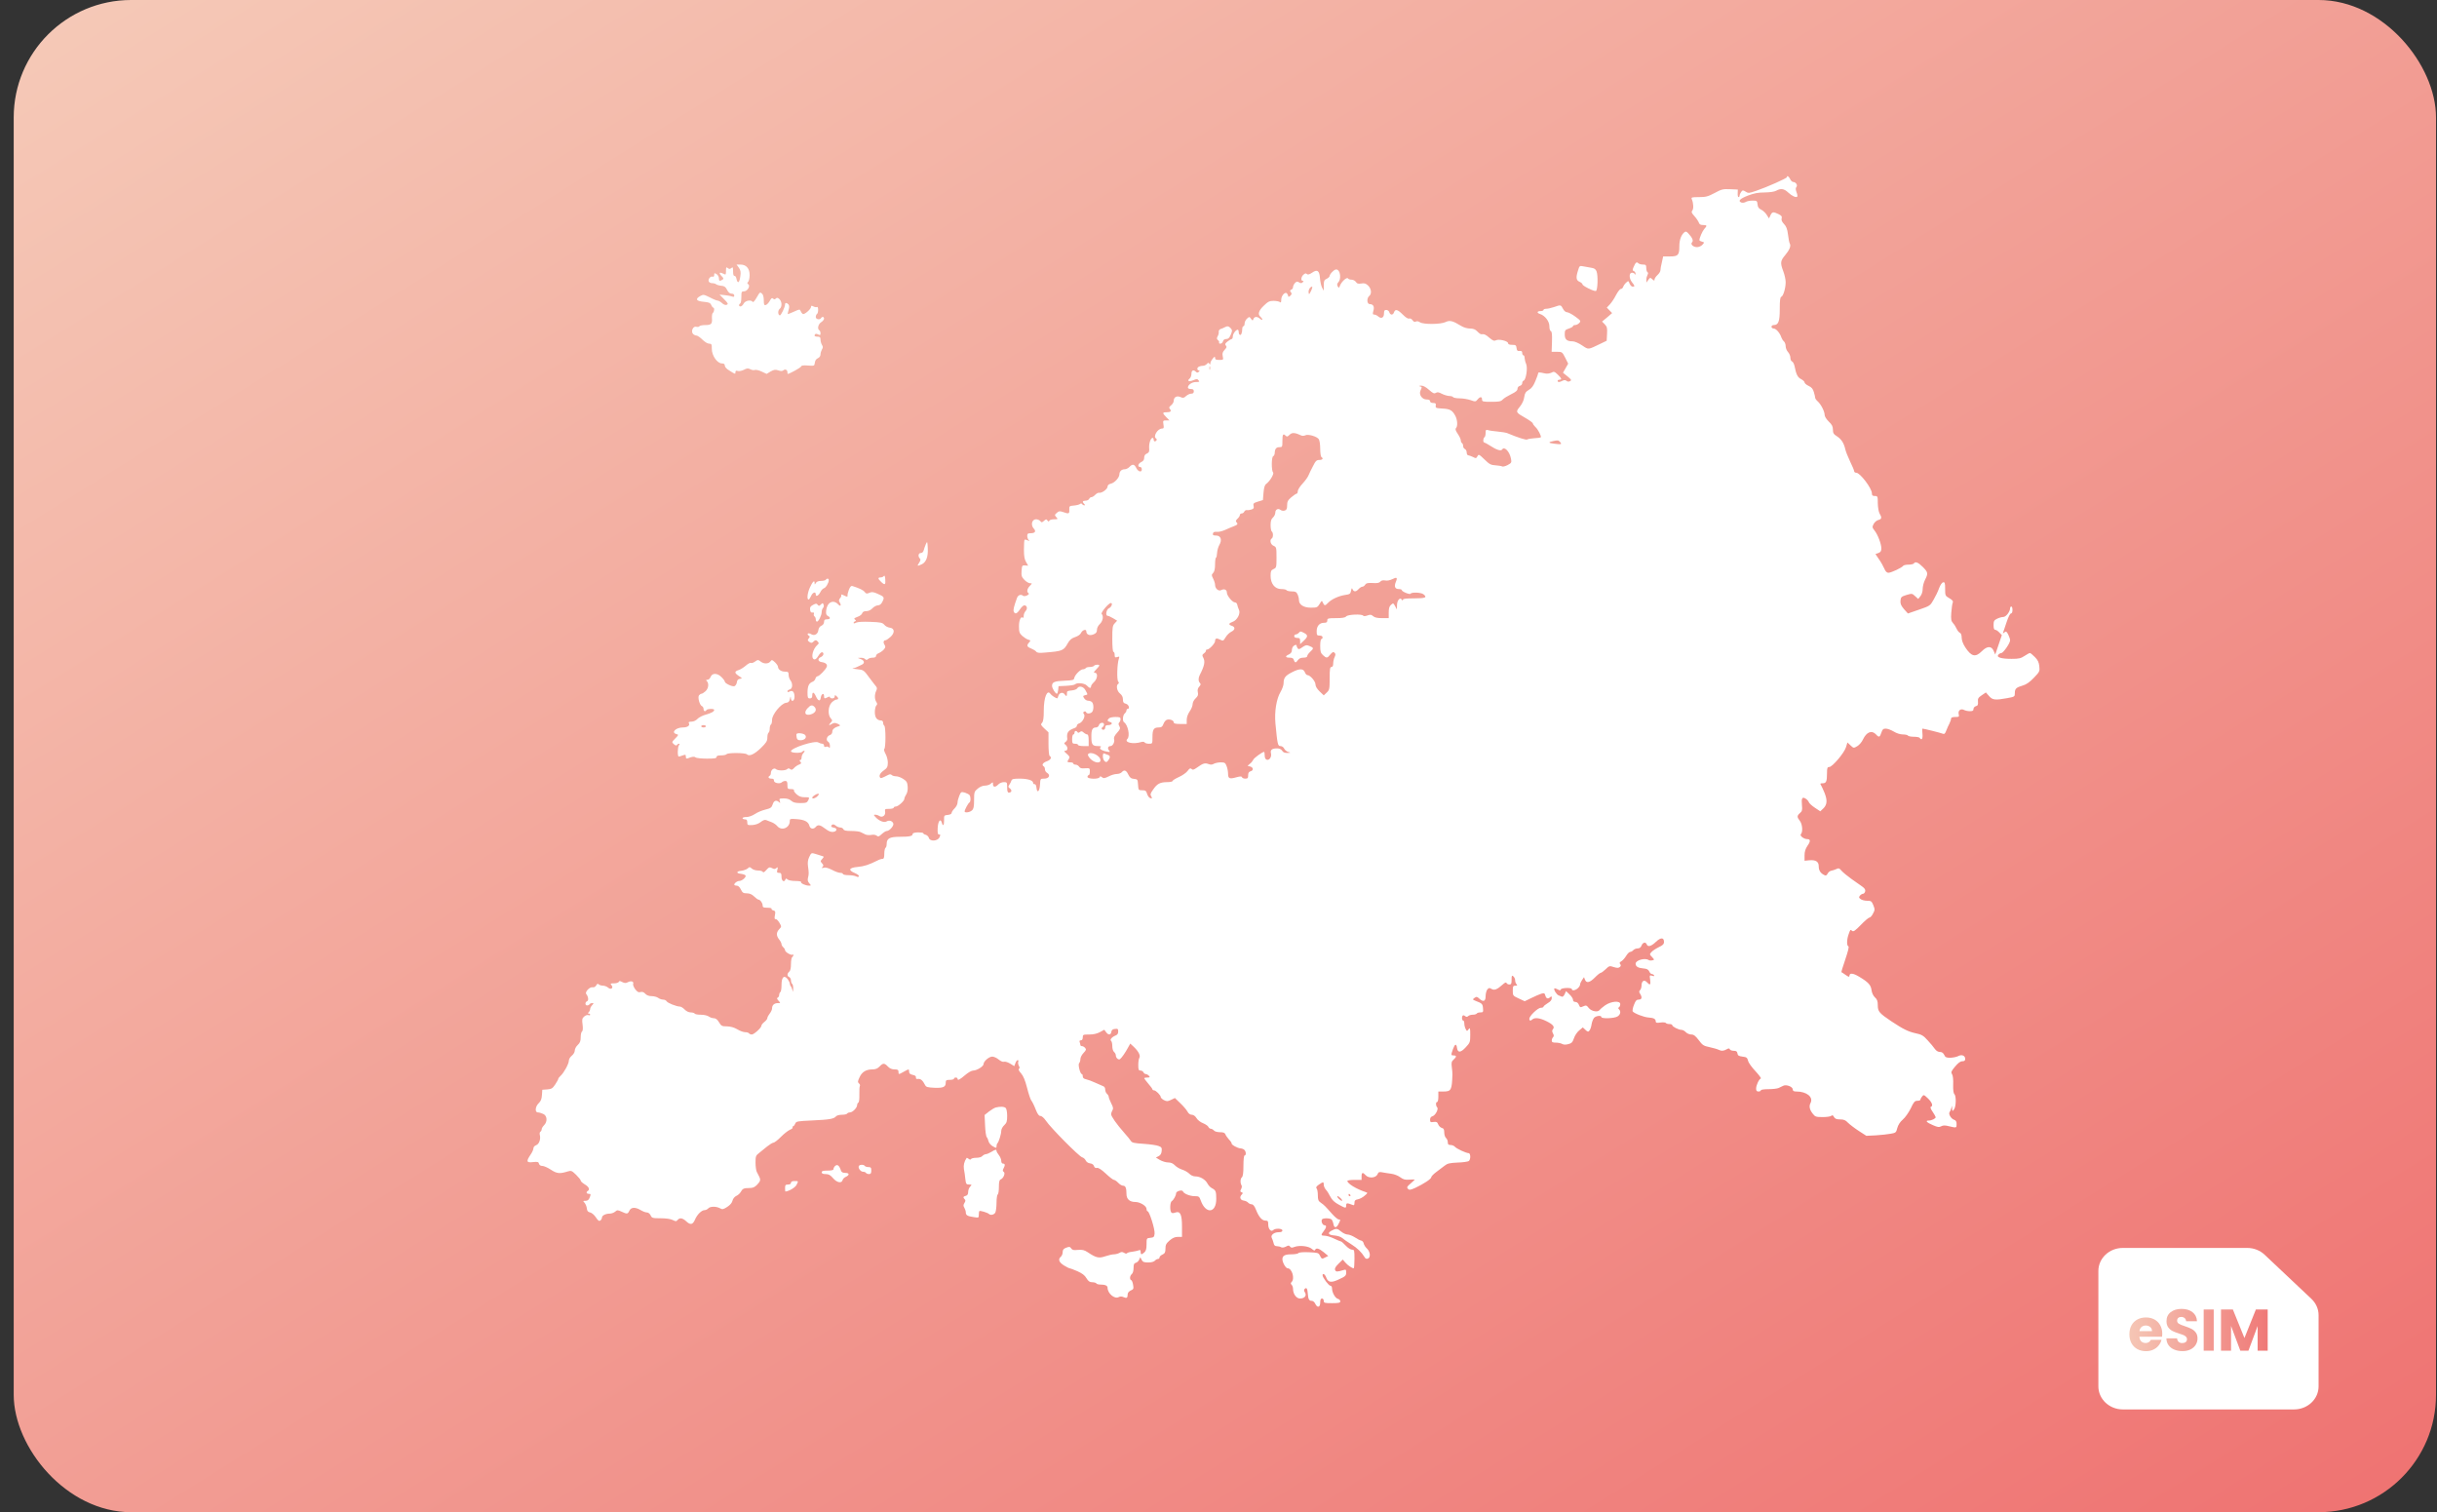 <svg width="166" height="103" viewBox="0 0 166 103" fill="none" xmlns="http://www.w3.org/2000/svg">
<rect x="0" y="0" width="166" height="103" fill="#333333" stroke="none"/>
<g clip-path="url(#clip0_1246_3634)">
<rect x="0.934" width="165" height="103" rx="8" fill="url(#paint0_linear_1246_3634)"/>
<g clip-path="url(#clip1_1246_3634)">
<path d="M121.713 12.071C121.713 12.143 120.402 12.729 119.621 12.998C119.138 13.164 119.082 13.172 118.905 13.053C118.72 12.943 118.704 12.943 118.599 13.077C118.543 13.156 118.495 13.267 118.495 13.323C118.495 13.378 118.462 13.426 118.422 13.426C118.382 13.426 118.358 13.307 118.366 13.164L118.374 12.911L117.843 12.887C117.36 12.863 117.255 12.895 116.789 13.149C116.338 13.386 116.193 13.426 115.726 13.426C115.236 13.426 115.187 13.442 115.236 13.56C115.356 13.83 115.372 14.218 115.276 14.337C115.195 14.432 115.22 14.503 115.421 14.725C115.557 14.876 115.686 15.074 115.718 15.161C115.751 15.28 115.839 15.327 116.008 15.327C116.282 15.327 116.298 15.375 116.089 15.596C115.96 15.747 115.759 16.198 115.759 16.357C115.759 16.389 115.839 16.436 115.936 16.46C116.105 16.507 116.105 16.515 115.96 16.674C115.879 16.761 115.718 16.832 115.598 16.832C115.332 16.832 115.123 16.634 115.26 16.5C115.364 16.396 115.276 16.191 115.01 15.905C114.882 15.763 114.825 15.747 114.737 15.818C114.519 15.992 114.391 16.349 114.391 16.753C114.391 17.379 114.31 17.466 113.755 17.466H113.288L113.2 17.87C113.143 18.092 113.103 18.329 113.103 18.409C113.103 18.488 113.015 18.631 112.902 18.733C112.789 18.837 112.701 18.971 112.701 19.035C112.701 19.137 112.677 19.13 112.548 19.019C112.411 18.892 112.395 18.9 112.274 19.066L112.146 19.248V19.066C112.138 18.963 112.178 18.813 112.218 18.733C112.274 18.631 112.274 18.567 112.218 18.535C112.178 18.512 112.138 18.385 112.138 18.25C112.138 18.052 112.105 18.02 111.912 18.02C111.792 18.02 111.647 17.981 111.59 17.925C111.478 17.814 111.405 17.878 111.269 18.203C111.188 18.385 111.196 18.432 111.293 18.464C111.357 18.496 111.413 18.575 111.405 18.646C111.405 18.726 111.389 18.733 111.357 18.67C111.341 18.623 111.252 18.575 111.164 18.575C110.955 18.575 110.955 18.963 111.172 19.233C111.365 19.47 111.373 19.526 111.212 19.526C111.14 19.526 111.051 19.431 111.003 19.32C110.931 19.114 110.922 19.114 110.77 19.248C110.681 19.328 110.593 19.454 110.568 19.534C110.536 19.621 110.464 19.684 110.399 19.684C110.343 19.684 110.198 19.874 110.078 20.096C109.965 20.326 109.772 20.611 109.659 20.73L109.45 20.952L109.635 21.142L109.812 21.324L109.474 21.617L109.128 21.902L109.313 22.092C109.466 22.251 109.49 22.354 109.466 22.742L109.442 23.209L109.031 23.407C108.146 23.835 108.219 23.827 107.768 23.526C107.535 23.368 107.253 23.249 107.124 23.249C106.73 23.249 106.585 23.122 106.585 22.774C106.585 22.496 106.609 22.465 106.867 22.378C107.02 22.33 107.149 22.251 107.149 22.211C107.149 22.172 107.213 22.14 107.293 22.14C107.382 22.14 107.503 22.076 107.575 21.997C107.696 21.87 107.68 21.839 107.301 21.562C107.084 21.403 106.827 21.268 106.746 21.268C106.65 21.268 106.537 21.173 106.465 21.031C106.32 20.753 106.312 20.753 105.861 20.912C105.676 20.975 105.435 21.031 105.33 21.031C105.225 21.031 105.137 21.062 105.137 21.11C105.137 21.15 105.048 21.189 104.936 21.189C104.686 21.189 104.67 21.316 104.903 21.387C105.241 21.498 105.539 21.886 105.539 22.219C105.539 22.393 105.579 22.536 105.636 22.552C105.708 22.576 105.732 22.782 105.716 23.273L105.692 23.962H106.054C106.4 23.962 106.416 23.97 106.617 24.366L106.819 24.77L106.642 25.079L106.465 25.388L106.77 25.633C107.036 25.855 107.068 25.895 106.947 25.958C106.867 26.006 106.778 26.006 106.706 25.942C106.625 25.879 106.553 25.879 106.432 25.934C106.231 26.045 106.102 26.045 106.102 25.942C106.102 25.895 106.159 25.863 106.223 25.863C106.408 25.863 106.368 25.76 106.102 25.507C105.885 25.301 105.845 25.293 105.668 25.388C105.547 25.443 105.378 25.467 105.241 25.435C104.855 25.348 104.775 25.348 104.775 25.427C104.775 25.467 104.686 25.713 104.582 25.958C104.453 26.283 104.324 26.457 104.131 26.56C103.922 26.687 103.865 26.782 103.825 27.051C103.801 27.257 103.688 27.503 103.527 27.701C103.23 28.065 103.238 28.089 103.922 28.477C104.187 28.628 104.413 28.794 104.413 28.842C104.413 28.889 104.493 28.992 104.582 29.079C104.759 29.23 105.016 29.729 104.952 29.792C104.936 29.808 104.742 29.84 104.525 29.848C104.308 29.864 104.083 29.895 104.026 29.935C103.946 29.983 103.383 29.8 102.682 29.507C102.594 29.468 102.304 29.42 102.039 29.396C101.773 29.372 101.475 29.333 101.379 29.301C101.218 29.254 101.194 29.277 101.194 29.491C101.194 29.626 101.162 29.761 101.113 29.784C101.017 29.848 101.009 30.141 101.105 30.141C101.137 30.141 101.315 30.236 101.484 30.347C101.926 30.64 102.24 30.743 102.32 30.616C102.473 30.378 102.835 30.759 102.924 31.25C102.972 31.503 102.956 31.535 102.691 31.678C102.538 31.757 102.377 31.797 102.328 31.773C102.28 31.741 102.079 31.709 101.878 31.694C101.556 31.678 101.451 31.622 101.121 31.297C100.743 30.933 100.719 30.925 100.639 31.076C100.558 31.226 100.534 31.234 100.325 31.123C100.204 31.068 100.059 31.012 100.011 31.012C99.955 31.012 99.906 30.925 99.906 30.822C99.906 30.719 99.85 30.616 99.786 30.584C99.721 30.561 99.665 30.474 99.665 30.387C99.665 30.299 99.633 30.204 99.584 30.18C99.544 30.157 99.504 30.07 99.504 29.99C99.504 29.911 99.407 29.713 99.295 29.547C99.15 29.333 99.118 29.222 99.174 29.166C99.303 29.04 99.279 28.62 99.142 28.343C98.941 27.954 98.78 27.852 98.257 27.828C97.806 27.804 97.774 27.788 97.798 27.622C97.822 27.479 97.782 27.448 97.621 27.448C97.492 27.448 97.412 27.4 97.412 27.329C97.412 27.249 97.331 27.21 97.178 27.21C96.865 27.21 96.631 26.877 96.76 26.6C96.873 26.354 96.873 26.354 96.712 26.315C96.623 26.291 96.655 26.275 96.784 26.267C96.937 26.259 97.114 26.354 97.339 26.552C97.605 26.79 97.693 26.83 97.806 26.758C97.911 26.695 98.007 26.711 98.216 26.822C98.369 26.901 98.595 26.964 98.715 26.972C98.836 26.972 98.957 27.004 98.981 27.051C99.005 27.091 99.206 27.131 99.415 27.131C99.633 27.131 99.963 27.186 100.156 27.249C100.494 27.368 100.518 27.368 100.647 27.21C100.816 27.004 100.952 27.004 100.952 27.21C100.952 27.352 101.009 27.368 101.58 27.368C102.103 27.368 102.24 27.345 102.353 27.218C102.433 27.131 102.691 26.972 102.932 26.853C103.246 26.703 103.366 26.6 103.366 26.481C103.366 26.394 103.431 26.307 103.527 26.283C103.616 26.259 103.688 26.18 103.688 26.101C103.688 26.021 103.729 25.942 103.785 25.927C103.946 25.871 104.075 25.055 103.954 24.786C103.898 24.659 103.857 24.477 103.849 24.374C103.849 24.279 103.817 24.2 103.769 24.2C103.729 24.2 103.688 24.128 103.688 24.041C103.688 23.922 103.64 23.891 103.511 23.906C103.366 23.922 103.318 23.875 103.302 23.701C103.278 23.51 103.238 23.487 102.996 23.487C102.819 23.487 102.723 23.447 102.723 23.376C102.723 23.225 102.095 23.075 101.902 23.178C101.781 23.241 101.693 23.209 101.467 23.019C101.202 22.789 101.105 22.742 100.904 22.766C100.856 22.774 100.735 22.686 100.631 22.576C100.494 22.433 100.357 22.378 100.132 22.378C99.947 22.378 99.697 22.306 99.52 22.195C98.957 21.847 98.748 21.799 98.474 21.934C98.144 22.1 96.953 22.108 96.72 21.95C96.615 21.878 96.51 21.863 96.446 21.902C96.366 21.95 96.293 21.918 96.221 21.815C96.156 21.72 96.06 21.672 95.987 21.696C95.915 21.728 95.746 21.625 95.553 21.427C95.207 21.078 95.038 21.031 94.957 21.268C94.933 21.356 94.861 21.427 94.797 21.427C94.732 21.427 94.66 21.356 94.636 21.268C94.612 21.181 94.515 21.11 94.426 21.11C94.306 21.11 94.273 21.166 94.273 21.348C94.273 21.641 94.088 21.736 93.879 21.554C93.799 21.482 93.678 21.427 93.606 21.427C93.501 21.427 93.493 21.379 93.549 21.173C93.638 20.888 93.541 20.714 93.3 20.714C93.107 20.714 93.083 20.31 93.268 20.159C93.453 20.009 93.412 19.66 93.187 19.446C93.034 19.304 92.93 19.272 92.721 19.312C92.511 19.343 92.431 19.32 92.358 19.201C92.302 19.122 92.173 19.05 92.069 19.05C91.956 19.05 91.843 19.011 91.819 18.963C91.747 18.852 91.385 19.177 91.28 19.446C91.208 19.629 91.2 19.637 91.119 19.502C91.063 19.391 91.071 19.32 91.175 19.209C91.344 19.027 91.312 18.504 91.119 18.385C91.014 18.322 90.934 18.345 90.773 18.496C90.66 18.599 90.572 18.733 90.572 18.789C90.572 18.844 90.483 18.939 90.371 18.987C90.202 19.066 90.17 19.13 90.17 19.439V19.803L90.049 19.581C89.993 19.462 89.928 19.185 89.912 18.955C89.88 18.432 89.727 18.322 89.373 18.575C89.18 18.702 89.083 18.726 89.019 18.662C88.954 18.599 88.89 18.615 88.785 18.71C88.625 18.852 88.592 19.13 88.737 19.13C88.81 19.13 88.81 19.153 88.737 19.225C88.657 19.304 88.6 19.304 88.488 19.233C88.367 19.153 88.311 19.169 88.206 19.28C88.134 19.359 88.077 19.478 88.077 19.557C88.077 19.629 88.021 19.708 87.957 19.732C87.86 19.771 87.852 19.803 87.924 19.898C88.005 19.985 87.997 20.041 87.892 20.144C87.812 20.215 87.755 20.239 87.755 20.199C87.755 20.151 87.723 20.064 87.675 20.001C87.562 19.827 87.273 20.12 87.273 20.421C87.273 20.595 87.249 20.635 87.176 20.571C87.12 20.532 86.927 20.492 86.75 20.492C86.484 20.492 86.371 20.54 86.09 20.817C85.728 21.158 85.655 21.411 85.865 21.585C85.929 21.641 85.985 21.72 85.985 21.767C85.985 21.807 85.921 21.791 85.84 21.72C85.647 21.546 85.454 21.546 85.382 21.72C85.333 21.855 85.325 21.855 85.213 21.712C85.108 21.562 85.1 21.562 84.939 21.704C84.851 21.783 84.778 21.934 84.778 22.037C84.778 22.132 84.746 22.219 84.698 22.219C84.657 22.219 84.617 22.306 84.617 22.409C84.617 22.671 84.537 22.861 84.448 22.805C84.408 22.782 84.376 22.694 84.376 22.607C84.376 22.528 84.344 22.457 84.311 22.457C84.183 22.457 83.974 22.742 83.974 22.916C83.974 23.011 83.941 23.09 83.901 23.09C83.869 23.09 83.74 23.162 83.619 23.257C83.451 23.392 83.426 23.447 83.499 23.534C83.579 23.629 83.555 23.685 83.41 23.835C83.273 23.986 83.249 24.081 83.29 24.271C83.338 24.509 83.338 24.516 83.056 24.516C82.831 24.516 82.766 24.485 82.766 24.374C82.758 24.263 82.734 24.271 82.606 24.429C82.517 24.532 82.445 24.675 82.445 24.746C82.445 24.841 82.428 24.849 82.372 24.77C82.324 24.691 82.292 24.691 82.203 24.794C82.147 24.857 82.034 24.913 81.962 24.913C81.728 24.913 81.559 25 81.559 25.119C81.559 25.182 81.6 25.229 81.656 25.229C81.728 25.229 81.728 25.253 81.656 25.324C81.584 25.396 81.535 25.396 81.463 25.324C81.294 25.158 81.157 25.221 81.157 25.459C81.157 25.586 81.101 25.728 81.036 25.784C80.835 25.95 80.98 26.021 81.27 25.903C81.511 25.8 81.559 25.8 81.64 25.903C81.728 26.006 81.696 26.021 81.463 26.021C81.189 26.021 80.916 26.212 80.916 26.402C80.916 26.457 81.004 26.497 81.117 26.497C81.262 26.497 81.318 26.537 81.318 26.655C81.318 26.766 81.262 26.814 81.141 26.814C81.044 26.814 80.892 26.885 80.795 26.972C80.642 27.115 80.586 27.123 80.409 27.044C80.159 26.933 79.95 27.051 79.95 27.305C79.95 27.392 79.87 27.527 79.773 27.606C79.628 27.717 79.612 27.772 79.693 27.859C79.813 28.01 79.741 28.081 79.451 28.081C79.169 28.081 79.169 28.137 79.443 28.414L79.66 28.636H79.435C79.218 28.636 79.21 28.652 79.25 28.913C79.29 29.143 79.274 29.19 79.153 29.19C78.856 29.19 78.526 29.729 78.743 29.864C78.84 29.919 78.775 30.062 78.654 30.062C78.614 30.062 78.582 30.006 78.582 29.943C78.582 29.88 78.55 29.824 78.518 29.824C78.381 29.824 78.26 30.188 78.276 30.497C78.3 30.759 78.268 30.822 78.123 30.893C77.995 30.941 77.938 31.036 77.938 31.179C77.938 31.321 77.874 31.408 77.737 31.472C77.52 31.575 77.464 31.805 77.657 31.805C77.729 31.805 77.777 31.876 77.777 31.971C77.777 32.201 77.52 32.137 77.391 31.86C77.262 31.606 77.134 31.591 76.933 31.805C76.852 31.892 76.707 31.963 76.611 31.963C76.401 31.963 76.249 32.105 76.249 32.312C76.24 32.541 75.927 32.882 75.669 32.945C75.524 32.977 75.444 33.048 75.444 33.143C75.444 33.31 75.066 33.595 74.873 33.563C74.808 33.547 74.679 33.619 74.599 33.706C74.518 33.793 74.406 33.864 74.341 33.864C74.285 33.864 74.213 33.92 74.189 33.983C74.156 34.046 74.052 34.102 73.947 34.102C73.738 34.102 73.706 34.181 73.85 34.324C73.923 34.395 73.923 34.419 73.859 34.419C73.802 34.419 73.738 34.379 73.714 34.339C73.674 34.284 73.625 34.276 73.561 34.331C73.513 34.371 73.328 34.419 73.15 34.434C72.845 34.458 72.829 34.474 72.837 34.712C72.853 34.997 72.804 35.021 72.418 34.878C72.185 34.799 72.129 34.807 71.984 34.934C71.831 35.068 71.831 35.084 71.951 35.227C72.08 35.361 72.072 35.369 71.799 35.369C71.646 35.369 71.493 35.417 71.477 35.464C71.445 35.544 71.412 35.536 71.348 35.449C71.284 35.353 71.251 35.353 71.115 35.472C70.978 35.599 70.946 35.599 70.857 35.488C70.801 35.425 70.672 35.369 70.576 35.369C70.286 35.369 70.189 35.765 70.423 36.011C70.591 36.193 70.503 36.32 70.205 36.32C70.012 36.32 69.972 36.352 69.972 36.502C69.972 36.605 70.02 36.732 70.069 36.787C70.157 36.874 70.141 36.874 69.996 36.803C69.9 36.756 69.803 36.74 69.787 36.771C69.763 36.811 69.747 37.104 69.747 37.429C69.747 37.865 69.779 38.087 69.891 38.277L70.036 38.53L69.827 38.514C69.626 38.498 69.61 38.522 69.586 38.887C69.562 39.219 69.594 39.306 69.779 39.496C69.9 39.623 70.076 39.726 70.165 39.726C70.318 39.726 70.318 39.734 70.149 39.908C69.956 40.106 69.924 40.32 70.061 40.408C70.117 40.439 70.076 40.495 69.956 40.558C69.851 40.606 69.739 40.621 69.69 40.582C69.546 40.455 69.344 40.526 69.272 40.732C69.063 41.311 69.006 41.54 69.055 41.659C69.135 41.857 69.272 41.81 69.473 41.509C69.57 41.358 69.706 41.231 69.771 41.231C69.956 41.231 70.012 41.453 69.859 41.62C69.787 41.699 69.731 41.841 69.731 41.944C69.731 42.047 69.706 42.103 69.674 42.079C69.546 41.944 69.409 42.23 69.409 42.649C69.409 43.045 69.441 43.133 69.626 43.307C69.755 43.418 69.932 43.537 70.036 43.568C70.213 43.616 70.213 43.632 70.101 43.758C69.916 43.965 69.94 44.052 70.237 44.17C70.374 44.226 70.535 44.321 70.584 44.384C70.648 44.471 70.793 44.487 71.187 44.448C72.362 44.353 72.45 44.321 72.724 43.83C72.861 43.584 72.99 43.473 73.231 43.394C73.424 43.331 73.585 43.22 73.633 43.117C73.722 42.911 73.995 42.824 73.995 42.998C73.995 43.22 74.213 43.323 74.478 43.212C74.663 43.141 74.72 43.061 74.72 42.903C74.72 42.776 74.8 42.61 74.921 42.499C75.122 42.309 75.186 41.96 75.041 41.818C74.961 41.738 75.516 41.073 75.669 41.073C75.814 41.073 75.717 41.35 75.54 41.429C75.355 41.509 75.283 41.944 75.452 41.944C75.508 41.944 75.669 42.024 75.822 42.111L76.096 42.277L75.935 42.451C75.782 42.61 75.766 42.729 75.766 43.513C75.766 44.052 75.798 44.4 75.846 44.4C75.894 44.4 75.927 44.495 75.927 44.606C75.927 44.773 75.951 44.796 76.096 44.757C76.257 44.701 76.265 44.717 76.208 44.883C76.096 45.208 76.063 46.301 76.168 46.42C76.224 46.492 76.232 46.539 76.168 46.579C76.007 46.674 76.079 47.078 76.289 47.236C76.425 47.347 76.49 47.474 76.49 47.64C76.49 47.83 76.53 47.894 76.691 47.933C76.884 47.981 76.989 48.282 76.812 48.282C76.772 48.282 76.731 48.329 76.731 48.393C76.731 48.448 76.675 48.543 76.611 48.599C76.474 48.71 76.45 49.114 76.562 49.193C76.828 49.351 76.989 50.136 76.796 50.326C76.546 50.571 77.19 50.714 77.745 50.54C77.842 50.508 77.946 50.524 77.971 50.571C78.003 50.619 78.132 50.658 78.268 50.658C78.502 50.658 78.502 50.658 78.502 50.199C78.502 49.684 78.59 49.549 78.928 49.549C79.113 49.549 79.178 49.502 79.25 49.312C79.298 49.177 79.403 49.05 79.483 49.026C79.684 48.963 79.95 49.066 79.95 49.201C79.95 49.28 80.063 49.312 80.393 49.312H80.835V49.026C80.835 48.86 80.916 48.63 81.036 48.456C81.149 48.298 81.238 48.076 81.238 47.957C81.238 47.846 81.326 47.672 81.439 47.569C81.6 47.418 81.632 47.331 81.592 47.149C81.559 46.991 81.584 46.88 81.688 46.769C81.793 46.65 81.809 46.594 81.737 46.523C81.624 46.412 81.616 46.198 81.712 46C82.05 45.343 82.107 45.058 81.954 44.78C81.873 44.638 81.889 44.59 82.01 44.503C82.099 44.44 82.155 44.353 82.147 44.313C82.131 44.273 82.171 44.242 82.227 44.242C82.372 44.242 82.766 43.822 82.766 43.671C82.766 43.473 82.871 43.442 83.112 43.568C83.314 43.671 83.33 43.663 83.483 43.41C83.571 43.259 83.748 43.085 83.885 43.022C84.15 42.887 84.15 42.697 83.885 42.618C83.668 42.546 83.692 42.451 83.957 42.356C84.271 42.253 84.521 41.778 84.392 41.532C84.344 41.429 84.295 41.279 84.279 41.192C84.263 41.105 84.199 41.033 84.126 41.033C83.949 41.033 83.571 40.574 83.571 40.368C83.571 40.162 83.394 40.083 83.185 40.194C83 40.289 82.766 40.091 82.766 39.829C82.766 39.742 82.71 39.56 82.638 39.417C82.517 39.18 82.517 39.148 82.638 39.021C82.726 38.926 82.766 38.736 82.766 38.435C82.766 38.189 82.799 37.983 82.831 37.983C82.863 37.983 82.895 37.841 82.903 37.667C82.911 37.492 82.984 37.247 83.056 37.12C83.257 36.779 83.161 36.478 82.839 36.478C82.646 36.478 82.597 36.447 82.622 36.336C82.646 36.241 82.718 36.209 82.887 36.225C83.016 36.241 83.265 36.177 83.442 36.098C83.627 36.011 83.893 35.9 84.038 35.845C84.311 35.742 84.344 35.686 84.215 35.559C84.159 35.504 84.183 35.433 84.295 35.33C84.384 35.251 84.456 35.14 84.456 35.076C84.456 35.021 84.513 34.973 84.577 34.973C84.649 34.973 84.722 34.918 84.754 34.854C84.778 34.783 84.859 34.736 84.931 34.743C85.004 34.759 85.148 34.736 85.245 34.704C85.398 34.656 85.422 34.601 85.39 34.458C85.35 34.3 85.382 34.26 85.688 34.165L86.025 34.062L86.066 33.563C86.098 33.207 86.146 33.032 86.251 32.961C86.508 32.771 86.806 32.264 86.718 32.177C86.597 32.058 86.605 31.115 86.725 31.076C86.782 31.052 86.83 30.949 86.83 30.846C86.846 30.561 86.935 30.458 87.16 30.458C87.345 30.458 87.353 30.434 87.353 30.022C87.353 29.578 87.401 29.507 87.579 29.681C87.659 29.761 87.715 29.745 87.844 29.61C88.013 29.444 88.214 29.46 88.649 29.666C88.713 29.697 88.834 29.689 88.914 29.65C89.091 29.555 89.671 29.713 89.824 29.903C89.88 29.967 89.928 30.26 89.928 30.553C89.928 30.846 89.968 31.107 90.009 31.131C90.162 31.226 90.089 31.329 89.872 31.329C89.679 31.329 89.614 31.392 89.437 31.749C89.317 31.971 89.18 32.256 89.132 32.375C89.083 32.502 88.898 32.755 88.721 32.945C88.544 33.135 88.399 33.365 88.399 33.46C88.399 33.547 88.367 33.627 88.319 33.627C88.279 33.627 88.118 33.737 87.957 33.872C87.723 34.07 87.675 34.173 87.675 34.419C87.675 34.656 87.635 34.736 87.514 34.775C87.418 34.807 87.297 34.783 87.233 34.736C87.064 34.601 86.87 34.696 86.87 34.918C86.87 35.021 86.798 35.171 86.709 35.251C86.589 35.353 86.549 35.496 86.549 35.773C86.549 35.979 86.589 36.177 86.629 36.201C86.677 36.225 86.709 36.336 86.709 36.439C86.709 36.542 86.677 36.653 86.629 36.676C86.468 36.771 86.54 37.088 86.75 37.175C86.943 37.263 86.951 37.294 86.951 37.968C86.951 38.641 86.943 38.673 86.75 38.76C86.581 38.839 86.549 38.902 86.549 39.219C86.549 39.758 86.838 40.122 87.273 40.122C87.442 40.122 87.611 40.154 87.635 40.202C87.659 40.241 87.82 40.281 87.989 40.281C88.238 40.281 88.311 40.32 88.383 40.479C88.439 40.59 88.48 40.764 88.48 40.867C88.48 41.184 88.794 41.39 89.293 41.39C89.703 41.39 89.743 41.374 89.888 41.136C90.033 40.891 90.041 40.891 90.113 41.057C90.21 41.271 90.266 41.271 90.459 41.065C90.677 40.827 91.183 40.59 91.61 40.526C91.94 40.479 91.988 40.455 92.028 40.241C92.069 40.051 92.085 40.027 92.133 40.138C92.222 40.328 92.366 40.32 92.543 40.122C92.624 40.035 92.737 39.964 92.793 39.964C92.857 39.964 92.946 39.901 92.994 39.821C93.058 39.718 93.171 39.695 93.501 39.71C93.807 39.734 93.952 39.703 94.024 39.615C94.088 39.536 94.201 39.512 94.346 39.536C94.483 39.568 94.676 39.528 94.837 39.449C95.151 39.291 95.207 39.33 95.078 39.639C94.949 39.948 95.022 40.122 95.279 40.122C95.392 40.122 95.481 40.154 95.481 40.186C95.481 40.297 96.036 40.519 96.084 40.439C96.156 40.32 96.784 40.352 96.953 40.471C97.243 40.693 97.106 40.756 96.326 40.756C95.77 40.756 95.561 40.78 95.561 40.851C95.561 40.922 95.537 40.922 95.489 40.843C95.368 40.653 95.159 40.891 95.159 41.224L95.151 41.509L95.03 41.287C94.909 41.065 94.901 41.065 94.748 41.2C94.636 41.295 94.595 41.437 94.595 41.723V42.103H94.137C93.823 42.103 93.638 42.063 93.533 41.968C93.404 41.857 93.34 41.849 93.147 41.921C93.002 41.976 92.889 41.976 92.857 41.937C92.785 41.81 91.811 41.849 91.698 41.984C91.626 42.071 91.433 42.103 91.007 42.103C90.467 42.103 90.411 42.119 90.411 42.261C90.411 42.38 90.355 42.42 90.186 42.42C89.88 42.42 89.687 42.642 89.687 42.998C89.687 43.259 89.711 43.291 89.888 43.291C90.017 43.291 90.089 43.339 90.089 43.41C90.089 43.473 90.057 43.529 90.009 43.529C89.96 43.529 89.928 43.735 89.928 43.988C89.928 44.368 89.96 44.479 90.113 44.622C90.355 44.844 90.411 44.844 90.62 44.574C90.765 44.408 90.821 44.384 90.902 44.456C90.982 44.535 90.982 44.598 90.91 44.757C90.854 44.867 90.813 45.066 90.813 45.192C90.813 45.351 90.773 45.43 90.693 45.43C90.596 45.43 90.572 45.573 90.572 46.206C90.572 46.935 90.556 46.998 90.371 47.173L90.17 47.363L89.888 47.094C89.711 46.919 89.606 46.753 89.606 46.618C89.606 46.404 89.244 45.984 89.059 45.984C89.003 45.984 88.922 45.897 88.882 45.786C88.778 45.525 88.512 45.525 87.997 45.794C87.546 46.024 87.434 46.175 87.434 46.539C87.434 46.674 87.337 46.943 87.224 47.133C86.943 47.608 86.806 48.472 86.878 49.272C87.015 50.722 87.039 50.817 87.224 50.817C87.321 50.817 87.426 50.888 87.474 50.991C87.522 51.086 87.643 51.189 87.755 51.221C87.941 51.268 87.933 51.276 87.699 51.284C87.514 51.292 87.401 51.245 87.337 51.134C87.273 51.031 87.144 50.975 86.991 50.975C86.645 50.975 86.516 51.078 86.573 51.308C86.637 51.553 86.46 51.815 86.275 51.744C86.194 51.712 86.146 51.601 86.146 51.451C86.146 51.324 86.13 51.213 86.106 51.213C85.985 51.213 85.406 51.633 85.366 51.752C85.333 51.823 85.237 51.95 85.14 52.021L84.979 52.163L85.164 52.211C85.382 52.274 85.398 52.48 85.18 52.536C85.068 52.568 85.02 52.647 85.02 52.805C85.02 52.995 84.987 53.035 84.826 53.035C84.722 53.035 84.617 52.995 84.601 52.94C84.577 52.869 84.481 52.869 84.199 52.948C83.748 53.075 83.652 53.027 83.652 52.702C83.652 52.56 83.611 52.33 83.555 52.187C83.467 51.958 83.426 51.926 83.153 51.926C82.984 51.926 82.775 51.973 82.686 52.021C82.573 52.092 82.469 52.1 82.308 52.037C82.066 51.95 81.946 51.989 81.511 52.298C81.318 52.433 81.238 52.457 81.165 52.377C81.085 52.306 81.028 52.33 80.9 52.504C80.811 52.631 80.537 52.821 80.304 52.924C80.063 53.035 79.87 53.154 79.87 53.193C79.87 53.241 79.701 53.273 79.491 53.273C79.009 53.281 78.816 53.383 78.542 53.788C78.357 54.041 78.341 54.12 78.421 54.247C78.494 54.374 78.494 54.39 78.365 54.366C78.284 54.35 78.188 54.231 78.139 54.081C78.075 53.859 78.027 53.827 77.802 53.827C77.552 53.827 77.544 53.819 77.52 53.447C77.496 53.09 77.488 53.075 77.238 53.051C77.045 53.035 76.957 52.964 76.852 52.75C76.715 52.457 76.57 52.409 76.409 52.599C76.353 52.663 76.2 52.718 76.072 52.718C75.943 52.718 75.693 52.789 75.516 52.884C75.243 53.019 75.17 53.027 75.066 52.94C74.961 52.861 74.929 52.861 74.905 52.932C74.848 53.09 74.076 53.067 74.076 52.916C74.076 52.853 74.116 52.797 74.156 52.797C74.205 52.797 74.237 52.686 74.237 52.552C74.237 52.314 74.229 52.314 73.907 52.33C73.665 52.354 73.561 52.322 73.504 52.219C73.456 52.148 73.352 52.084 73.271 52.084C73.183 52.084 73.11 52.045 73.11 52.005C73.11 51.958 73.022 51.926 72.909 51.926C72.684 51.926 72.668 51.902 72.804 51.696C72.885 51.569 72.861 51.514 72.66 51.34C72.475 51.181 72.458 51.142 72.571 51.134C72.748 51.134 72.756 50.872 72.579 50.73C72.466 50.635 72.466 50.619 72.587 50.532C72.66 50.476 72.708 50.389 72.7 50.326C72.644 49.898 72.74 49.755 73.215 49.581C73.287 49.557 73.352 49.486 73.352 49.431C73.352 49.367 73.424 49.296 73.513 49.272C73.738 49.201 73.955 48.781 73.834 48.638C73.77 48.559 73.77 48.52 73.843 48.472C73.899 48.44 73.963 48.456 73.979 48.504C74.019 48.63 74.261 48.623 74.382 48.504C74.51 48.377 74.51 47.949 74.382 47.822C74.325 47.767 74.213 47.727 74.116 47.727C74.028 47.727 73.907 47.656 73.85 47.561C73.754 47.418 73.762 47.395 73.907 47.355C74.108 47.307 74.108 47.331 73.947 47.03C73.81 46.753 73.496 46.682 73.376 46.888C73.344 46.951 73.166 47.014 72.99 47.03C72.716 47.054 72.668 47.078 72.676 47.228C72.684 47.442 72.635 47.458 72.507 47.276C72.386 47.117 72.145 47.189 72.088 47.41C72.064 47.498 72.032 47.569 72.016 47.569C71.935 47.569 71.614 47.363 71.557 47.268C71.332 46.927 71.099 47.498 71.099 48.385C71.099 48.908 71.066 49.137 70.978 49.233C70.873 49.343 70.889 49.383 71.139 49.621L71.42 49.882V50.658C71.42 51.094 71.453 51.466 71.501 51.49C71.662 51.593 71.573 51.76 71.3 51.855C71.026 51.958 70.938 52.108 71.099 52.203C71.147 52.227 71.179 52.322 71.179 52.409C71.179 52.488 71.243 52.599 71.332 52.647C71.573 52.797 71.453 53.035 71.131 53.035C70.865 53.035 70.865 53.035 70.841 53.447C70.817 53.914 70.64 54.065 70.6 53.653C70.584 53.494 70.535 53.399 70.479 53.415C70.423 53.423 70.374 53.383 70.374 53.328C70.374 53.154 70.004 53.035 69.457 53.035C69.038 53.035 68.934 53.059 68.894 53.17C68.87 53.249 68.805 53.376 68.749 53.455C68.66 53.574 68.668 53.613 68.797 53.708C68.95 53.827 68.91 53.986 68.717 53.986C68.636 53.986 68.604 53.891 68.604 53.629C68.604 53.288 68.596 53.273 68.379 53.273C68.25 53.273 68.081 53.344 68.001 53.431C67.807 53.637 67.638 53.629 67.638 53.415C67.638 53.257 67.63 53.257 67.493 53.376C67.413 53.455 67.228 53.51 67.091 53.51C66.946 53.51 66.745 53.59 66.6 53.716C66.367 53.906 66.351 53.954 66.351 54.492C66.351 54.952 66.319 55.095 66.206 55.198C66.053 55.34 65.707 55.38 65.707 55.269C65.707 55.158 65.948 54.706 66.037 54.659C66.126 54.603 66.134 54.302 66.045 54.16C66.005 54.104 65.86 54.033 65.723 53.986C65.474 53.922 65.458 53.93 65.345 54.199C65.281 54.35 65.224 54.564 65.224 54.675C65.224 54.778 65.136 54.952 65.023 55.063C64.91 55.174 64.822 55.309 64.822 55.372C64.822 55.435 64.717 55.491 64.556 55.507C64.307 55.53 64.299 55.546 64.307 55.871C64.315 56.219 64.227 56.315 64.154 56.037C64.066 55.712 63.897 55.926 63.872 56.386C63.856 56.742 63.872 56.837 63.969 56.837C64.066 56.837 64.066 56.869 63.993 57.035C63.864 57.305 63.333 57.328 63.269 57.067C63.245 56.98 63.148 56.885 63.06 56.861C62.963 56.837 62.891 56.79 62.891 56.758C62.891 56.719 62.73 56.695 62.529 56.695C62.295 56.703 62.166 56.742 62.166 56.806C62.166 56.948 61.965 56.996 61.289 56.996C60.597 56.996 60.396 57.107 60.396 57.495C60.396 57.606 60.364 57.725 60.316 57.748C60.276 57.772 60.235 57.954 60.235 58.152C60.235 58.422 60.203 58.501 60.106 58.501C60.034 58.501 59.881 58.548 59.769 58.612C59.181 58.905 58.867 59.008 58.425 59.048C57.821 59.103 57.749 59.269 58.231 59.467C58.417 59.547 58.537 59.642 58.505 59.689C58.473 59.745 58.409 59.745 58.304 59.689C58.224 59.65 57.99 59.61 57.789 59.61C57.588 59.61 57.419 59.57 57.419 59.531C57.419 59.483 57.338 59.452 57.234 59.452C57.137 59.452 56.88 59.364 56.67 59.246C56.413 59.119 56.228 59.063 56.107 59.103C55.962 59.143 55.946 59.135 56.027 59.048C56.107 58.968 56.099 58.921 55.995 58.802C55.874 58.667 55.874 58.651 56.011 58.501C56.123 58.374 56.131 58.343 56.043 58.319C55.978 58.303 55.801 58.248 55.641 58.192C55.254 58.073 55.27 58.065 55.117 58.382C55.029 58.572 55.005 58.762 55.037 58.992C55.101 59.452 55.101 59.539 55.037 59.792C54.997 59.951 55.029 60.054 55.126 60.165C55.262 60.315 55.262 60.323 55.101 60.323C54.868 60.323 54.514 60.157 54.57 60.077C54.594 60.038 54.417 60.006 54.184 60.006C53.943 60.006 53.701 59.959 53.645 59.903C53.556 59.824 53.532 59.824 53.5 59.903C53.419 60.125 53.234 60.006 53.234 59.729C53.234 59.499 53.202 59.452 53.066 59.452C52.921 59.452 52.904 59.42 52.953 59.238C52.993 59.056 52.985 59.04 52.88 59.127C52.792 59.206 52.719 59.206 52.583 59.127C52.422 59.048 52.373 59.063 52.196 59.261C52.076 59.404 51.987 59.452 51.963 59.388C51.947 59.341 51.802 59.293 51.641 59.293C51.488 59.293 51.287 59.238 51.207 59.158C51.078 59.04 51.046 59.04 50.925 59.158C50.844 59.222 50.651 59.293 50.498 59.309C50.153 59.341 50.128 59.483 50.458 59.515C50.595 59.531 50.732 59.578 50.772 59.618C50.877 59.713 50.555 60.006 50.354 60.006C50.209 60.006 50.016 60.149 50.016 60.26C50.016 60.291 50.088 60.323 50.177 60.323C50.281 60.323 50.386 60.418 50.466 60.584C50.571 60.806 50.635 60.846 50.869 60.846C51.054 60.846 51.215 60.909 51.368 61.06C51.488 61.178 51.625 61.274 51.657 61.274C51.778 61.274 51.947 61.503 51.947 61.662C51.947 61.804 51.995 61.828 52.277 61.828C52.454 61.828 52.583 61.86 52.559 61.899C52.534 61.939 52.583 61.987 52.679 62.01C52.816 62.05 52.832 62.097 52.784 62.343C52.744 62.549 52.76 62.62 52.832 62.605C52.888 62.589 53.001 62.7 53.09 62.85C53.242 63.111 53.242 63.119 53.081 63.286C52.872 63.508 52.864 63.729 53.074 63.991C53.162 64.102 53.234 64.244 53.234 64.308C53.234 64.371 53.291 64.466 53.355 64.522C53.419 64.577 53.476 64.672 53.476 64.728C53.476 64.846 53.91 65.1 53.991 65.021C54.015 64.989 54.039 65.013 54.039 65.06C54.039 65.108 53.999 65.171 53.959 65.195C53.918 65.219 53.878 65.433 53.878 65.662C53.878 65.94 53.838 66.122 53.758 66.185C53.605 66.312 53.605 66.494 53.758 66.549C53.822 66.581 53.878 66.684 53.878 66.779C53.878 66.882 53.918 66.993 53.959 67.017C54.007 67.041 54.031 67.199 54.031 67.358C54.023 67.571 54.007 67.603 53.983 67.453C53.959 67.342 53.91 67.223 53.87 67.175C53.83 67.136 53.798 67.049 53.798 66.977C53.79 66.914 53.717 66.771 53.637 66.668C53.395 66.391 53.234 66.565 53.234 67.104C53.234 67.334 53.202 67.548 53.154 67.571C53.114 67.595 53.074 67.69 53.074 67.769C53.074 67.849 53.025 67.928 52.977 67.952C52.904 67.975 52.913 68.031 53.025 68.158C53.178 68.324 53.178 68.324 52.985 68.324C52.744 68.324 52.591 68.459 52.591 68.68C52.591 68.768 52.518 68.926 52.43 69.037C52.341 69.148 52.269 69.283 52.269 69.346C52.269 69.401 52.18 69.52 52.068 69.607C51.955 69.695 51.867 69.805 51.867 69.861C51.867 70.003 51.359 70.463 51.207 70.463C51.134 70.463 51.046 70.423 51.022 70.384C50.997 70.344 50.877 70.305 50.756 70.305C50.635 70.305 50.394 70.217 50.217 70.106C50 69.98 49.774 69.916 49.517 69.908C49.179 69.908 49.13 69.885 48.978 69.631C48.865 69.441 48.752 69.354 48.624 69.354C48.519 69.354 48.366 69.298 48.278 69.235C48.197 69.172 47.956 69.116 47.746 69.116C47.537 69.116 47.344 69.085 47.32 69.037C47.296 68.997 47.167 68.958 47.046 68.958C46.918 68.958 46.749 68.879 46.636 68.76C46.531 68.649 46.386 68.562 46.322 68.562C46.089 68.562 45.469 68.316 45.405 68.197C45.373 68.134 45.26 68.086 45.163 68.086C45.067 68.086 44.914 68.031 44.834 67.968C44.745 67.904 44.544 67.849 44.383 67.849C44.198 67.849 44.053 67.793 43.956 67.69C43.86 67.579 43.763 67.54 43.635 67.571C43.498 67.611 43.409 67.564 43.264 67.373C43.168 67.239 43.103 67.072 43.128 67.009C43.192 66.851 42.983 66.787 42.773 66.898C42.629 66.977 42.548 66.969 42.387 66.89C42.226 66.803 42.178 66.803 42.154 66.874C42.13 66.93 41.985 66.977 41.832 66.977C41.583 66.977 41.558 66.993 41.647 67.096C41.816 67.294 41.615 67.445 41.422 67.27C41.341 67.199 41.18 67.136 41.076 67.136C40.963 67.136 40.834 67.096 40.786 67.049C40.721 66.985 40.673 67.001 40.609 67.12C40.553 67.215 40.464 67.263 40.376 67.247C40.182 67.191 39.82 67.571 39.933 67.706C40.078 67.888 40.11 68.15 39.989 68.197C39.844 68.253 39.844 68.483 39.989 68.483C40.054 68.483 40.134 68.451 40.158 68.403C40.182 68.364 40.263 68.324 40.335 68.324C40.456 68.324 40.448 68.34 40.335 68.467C40.255 68.546 40.199 68.665 40.199 68.728C40.199 68.791 40.158 68.886 40.102 68.942C40.029 69.013 40.029 69.037 40.102 69.037C40.158 69.037 40.199 69.069 40.199 69.116C40.199 69.156 40.142 69.172 40.078 69.14C40.005 69.116 39.877 69.164 39.788 69.243C39.651 69.362 39.635 69.449 39.684 69.797C39.716 70.059 39.7 70.225 39.643 70.257C39.595 70.289 39.555 70.463 39.555 70.653C39.555 70.906 39.507 71.033 39.354 71.176C39.241 71.279 39.152 71.445 39.152 71.556C39.152 71.667 39.064 71.81 38.951 71.905C38.839 71.992 38.75 72.142 38.75 72.237C38.75 72.459 38.412 73.069 38.187 73.275C38.098 73.354 38.026 73.449 38.026 73.489C38.026 73.529 37.929 73.695 37.817 73.869C37.64 74.139 37.559 74.178 37.278 74.202L36.94 74.226L36.915 74.59C36.899 74.859 36.835 75.01 36.698 75.137C36.457 75.367 36.416 75.77 36.642 75.77C36.722 75.77 36.883 75.818 37.004 75.874C37.278 75.992 37.302 76.404 37.06 76.642C36.972 76.729 36.899 76.848 36.899 76.911C36.899 76.975 36.859 77.054 36.811 77.085C36.763 77.109 36.746 77.204 36.77 77.299C36.843 77.585 36.73 77.917 36.529 77.997C36.416 78.036 36.336 78.131 36.336 78.21C36.336 78.298 36.248 78.496 36.135 78.654C35.829 79.106 35.861 79.209 36.304 79.153C36.626 79.121 36.682 79.137 36.714 79.264C36.738 79.359 36.827 79.415 36.948 79.415C37.044 79.415 37.302 79.525 37.519 79.668C37.921 79.937 38.13 79.961 38.654 79.795C38.911 79.716 38.943 79.731 39.241 80.017C39.41 80.183 39.555 80.357 39.555 80.413C39.555 80.468 39.684 80.579 39.836 80.674C40.11 80.833 40.199 81.023 40.038 81.118C39.901 81.197 39.949 81.316 40.11 81.316C40.247 81.316 40.255 81.34 40.174 81.553C40.11 81.728 40.029 81.791 39.885 81.791C39.708 81.791 39.7 81.799 39.82 81.926C39.885 82.005 39.957 82.171 39.973 82.306C39.989 82.48 40.046 82.552 40.199 82.583C40.311 82.607 40.488 82.758 40.593 82.924C40.746 83.154 40.81 83.193 40.899 83.13C40.955 83.082 41.003 82.995 41.003 82.932C41.003 82.789 41.261 82.662 41.534 82.662C41.655 82.662 41.824 82.599 41.904 82.528C42.041 82.409 42.073 82.409 42.339 82.528C42.709 82.702 42.757 82.702 42.87 82.465C42.983 82.219 43.272 82.203 43.643 82.425C43.787 82.512 43.972 82.583 44.061 82.583C44.158 82.583 44.262 82.662 44.319 82.781C44.399 82.963 44.447 82.979 45.002 82.979C45.373 82.979 45.687 83.027 45.823 83.098C46.032 83.201 46.065 83.201 46.153 83.098C46.298 82.924 46.491 82.956 46.733 83.177C47.03 83.455 47.183 83.423 47.336 83.082C47.481 82.726 47.795 82.425 47.996 82.425C48.076 82.425 48.189 82.369 48.245 82.306C48.366 82.163 48.785 82.156 49.042 82.298C49.211 82.393 49.267 82.377 49.541 82.203C49.734 82.076 49.863 81.926 49.895 81.783C49.927 81.648 50.032 81.514 50.153 81.458C50.273 81.403 50.402 81.284 50.45 81.197C50.579 80.959 50.667 80.92 51.03 80.92C51.279 80.92 51.4 80.872 51.569 80.698C51.802 80.452 51.826 80.365 51.706 80.127C51.665 80.04 51.593 79.898 51.545 79.811C51.504 79.724 51.464 79.446 51.464 79.185C51.464 78.749 51.488 78.702 51.714 78.527C51.842 78.424 52.092 78.226 52.261 78.084C52.43 77.949 52.623 77.83 52.687 77.83C52.744 77.83 52.977 77.656 53.186 77.442C53.403 77.22 53.685 77.006 53.806 76.951C53.934 76.903 54.015 76.832 53.991 76.792C53.967 76.753 53.983 76.721 54.015 76.721C54.055 76.721 54.12 76.642 54.16 76.547C54.232 76.373 54.297 76.365 55.327 76.317C56.493 76.262 56.799 76.214 56.944 76.04C56.992 75.977 57.177 75.929 57.346 75.929C57.515 75.929 57.676 75.897 57.7 75.85C57.725 75.81 57.813 75.77 57.894 75.77C58.071 75.77 58.384 75.454 58.384 75.272C58.384 75.2 58.425 75.121 58.473 75.097C58.521 75.066 58.545 74.828 58.537 74.551C58.529 74.273 58.545 74.02 58.569 73.972C58.602 73.925 58.569 73.846 58.513 73.798C58.417 73.711 58.417 73.655 58.545 73.386C58.706 73.014 58.996 72.84 59.422 72.84C59.64 72.84 59.776 72.784 59.913 72.641C60.147 72.396 60.243 72.396 60.477 72.641C60.605 72.776 60.75 72.84 60.935 72.84C61.145 72.84 61.201 72.871 61.201 72.998C61.201 73.196 61.209 73.196 61.563 72.998C61.917 72.8 61.925 72.8 61.925 72.998C61.925 73.117 61.998 73.172 62.166 73.212C62.336 73.243 62.4 73.299 62.392 73.386C62.376 73.473 62.416 73.505 62.537 73.489C62.706 73.465 62.858 73.592 63.011 73.901C63.084 74.044 63.18 74.067 63.647 74.091C64.251 74.115 64.42 74.036 64.42 73.743C64.42 73.576 64.46 73.552 64.701 73.552C64.854 73.552 64.983 73.513 64.983 73.473C64.983 73.426 65.039 73.394 65.104 73.394C65.168 73.394 65.224 73.426 65.224 73.473C65.224 73.616 65.361 73.552 65.731 73.236C65.932 73.061 66.174 72.919 66.287 72.919C66.536 72.919 66.995 72.633 66.995 72.483C66.995 72.293 67.365 71.968 67.59 71.968C67.695 71.968 67.896 72.055 68.025 72.166C68.169 72.285 68.322 72.348 68.395 72.317C68.459 72.293 68.644 72.348 68.805 72.443L69.087 72.618L69.167 72.412C69.207 72.301 69.28 72.206 69.32 72.206C69.368 72.206 69.385 72.253 69.36 72.317C69.336 72.38 69.352 72.507 69.401 72.594C69.465 72.697 69.465 72.768 69.409 72.8C69.352 72.832 69.409 72.95 69.546 73.101C69.706 73.283 69.827 73.576 69.964 74.107C70.069 74.519 70.197 74.915 70.262 74.978C70.318 75.05 70.447 75.303 70.543 75.557C70.672 75.881 70.76 76.008 70.865 76.008C70.954 76.008 71.115 76.143 71.243 76.333C71.557 76.808 73.513 78.781 73.714 78.828C73.802 78.852 73.915 78.947 73.955 79.042C74.003 79.145 74.124 79.224 74.253 79.24C74.39 79.256 74.494 79.327 74.518 79.43C74.559 79.533 74.623 79.573 74.72 79.549C74.816 79.525 75.017 79.652 75.323 79.937C75.573 80.175 75.822 80.365 75.878 80.365C75.935 80.365 76.063 80.452 76.168 80.563C76.273 80.674 76.418 80.761 76.498 80.761C76.667 80.761 76.731 80.92 76.731 81.316C76.731 81.672 76.941 81.87 77.335 81.87C77.657 81.87 78.099 82.14 78.099 82.346C78.099 82.433 78.132 82.504 78.172 82.504C78.292 82.504 78.679 83.74 78.647 84.025C78.622 84.255 78.59 84.287 78.365 84.31C78.099 84.334 78.099 84.342 78.099 84.754C78.099 85.063 78.059 85.205 77.954 85.3C77.753 85.475 77.697 85.467 77.697 85.269C77.697 85.142 77.665 85.118 77.56 85.166C77.48 85.198 77.278 85.237 77.109 85.261C76.949 85.277 76.788 85.324 76.763 85.364C76.747 85.403 76.651 85.388 76.57 85.332C76.442 85.261 76.377 85.261 76.249 85.34C76.16 85.388 75.991 85.435 75.878 85.435C75.766 85.435 75.492 85.499 75.283 85.57C74.856 85.72 74.655 85.673 74.092 85.293C73.859 85.142 73.73 85.11 73.424 85.134C73.126 85.166 73.038 85.142 72.965 85.031C72.885 84.912 72.837 84.904 72.627 84.984C72.442 85.055 72.386 85.126 72.386 85.285C72.386 85.403 72.33 85.538 72.265 85.594C72.056 85.768 72.129 85.974 72.466 86.188C72.644 86.299 72.82 86.386 72.861 86.386C72.893 86.386 73.134 86.473 73.384 86.584C73.706 86.726 73.891 86.861 74.003 87.059C74.132 87.273 74.229 87.336 74.398 87.336C74.526 87.336 74.655 87.376 74.679 87.416C74.704 87.463 74.832 87.495 74.961 87.495C75.275 87.495 75.444 87.566 75.444 87.709C75.444 88.097 75.919 88.501 76.2 88.35C76.297 88.295 76.409 88.295 76.53 88.35C76.747 88.445 76.812 88.406 76.812 88.168C76.812 88.057 76.892 87.962 77.021 87.899C77.214 87.82 77.23 87.772 77.182 87.511C77.158 87.352 77.102 87.21 77.053 87.194C76.933 87.154 76.957 86.893 77.093 86.782C77.166 86.726 77.214 86.552 77.214 86.37C77.214 86.124 77.246 86.045 77.367 86.013C77.448 85.99 77.552 85.903 77.592 85.808L77.673 85.633L77.769 85.815C77.842 85.958 77.93 85.99 78.212 85.99C78.429 85.99 78.598 85.942 78.663 85.871C78.719 85.808 78.816 85.752 78.872 85.752C78.936 85.752 78.984 85.704 78.984 85.649C78.984 85.586 79.073 85.499 79.186 85.451C79.347 85.372 79.387 85.3 79.387 85.047C79.387 84.793 79.435 84.698 79.668 84.492C79.87 84.318 80.039 84.247 80.232 84.247H80.513V83.55C80.513 82.71 80.393 82.465 80.055 82.591C79.894 82.647 79.829 82.639 79.773 82.567C79.677 82.409 79.701 81.886 79.813 81.815C79.942 81.736 80.111 81.427 80.111 81.276C80.111 81.134 80.529 81.015 80.578 81.149C80.626 81.3 81.052 81.474 81.374 81.474C81.664 81.474 81.696 81.498 81.793 81.775C82.131 82.71 82.847 82.639 82.847 81.664C82.847 81.149 82.815 81.07 82.549 80.928C82.445 80.88 82.308 80.73 82.243 80.603C82.099 80.334 81.745 80.127 81.415 80.127C81.278 80.127 81.117 80.056 81.004 79.937C80.908 79.842 80.69 79.716 80.529 79.668C80.361 79.613 80.135 79.486 80.031 79.375C79.902 79.24 79.757 79.177 79.564 79.177C79.411 79.177 79.162 79.098 79.009 79.01L78.735 78.844L78.92 78.749C79.049 78.686 79.113 78.575 79.129 78.401C79.153 78.187 79.121 78.131 78.928 78.06C78.807 78.004 78.349 77.941 77.906 77.909C77.262 77.87 77.102 77.83 77.037 77.719C76.989 77.64 76.788 77.387 76.578 77.157C76.063 76.571 75.685 76.04 75.685 75.889C75.685 75.826 75.725 75.707 75.774 75.628C75.846 75.517 75.83 75.414 75.693 75.153C75.605 74.97 75.524 74.772 75.524 74.717C75.524 74.653 75.468 74.558 75.404 74.503C75.339 74.448 75.283 74.321 75.283 74.21C75.283 74.099 75.227 74.004 75.138 73.98C75.066 73.948 74.824 73.846 74.599 73.743C74.382 73.64 74.1 73.537 73.979 73.513C73.826 73.481 73.754 73.418 73.754 73.315C73.754 73.228 73.73 73.156 73.69 73.156C73.577 73.156 73.416 72.507 73.504 72.42C73.553 72.372 73.593 72.245 73.593 72.134C73.593 72.023 73.69 71.841 73.81 71.715C73.987 71.532 74.003 71.477 73.915 71.374C73.859 71.311 73.762 71.255 73.706 71.255C73.641 71.255 73.593 71.223 73.593 71.184C73.593 71.144 73.569 71.057 73.545 70.986C73.513 70.899 73.537 70.859 73.625 70.859C73.706 70.859 73.754 70.788 73.754 70.661C73.754 70.471 73.778 70.463 74.197 70.463C74.486 70.463 74.728 70.407 74.929 70.297L75.219 70.138L75.339 70.297C75.492 70.518 75.669 70.51 75.701 70.281C75.717 70.154 75.79 70.099 75.951 70.083C76.136 70.059 76.168 70.083 76.168 70.265C76.168 70.4 76.112 70.487 75.983 70.534C75.742 70.629 75.573 70.827 75.685 70.899C75.725 70.922 75.766 71.081 75.766 71.247C75.766 71.421 75.814 71.596 75.886 71.651C75.951 71.707 76.007 71.81 76.007 71.889C76.007 72.055 76.184 72.214 76.289 72.142C76.401 72.063 76.675 71.667 76.844 71.342L76.989 71.081L77.23 71.303C77.552 71.612 77.705 71.905 77.608 72.055C77.568 72.119 77.536 72.332 77.536 72.538C77.536 72.855 77.56 72.919 77.689 72.919C77.769 72.919 77.858 72.974 77.89 73.037C77.914 73.101 77.987 73.156 78.043 73.156C78.107 73.156 78.204 73.212 78.26 73.275C78.349 73.378 78.325 73.394 78.148 73.394C78.035 73.394 77.938 73.418 77.938 73.442C77.938 73.465 78.067 73.632 78.22 73.814C78.373 73.988 78.502 74.162 78.502 74.202C78.502 74.234 78.55 74.265 78.606 74.265C78.735 74.265 79.065 74.598 79.065 74.725C79.065 74.772 79.162 74.867 79.282 74.931C79.475 75.026 79.532 75.026 79.765 74.915L80.031 74.788L80.401 75.145C80.602 75.335 80.819 75.588 80.883 75.707C80.956 75.85 81.069 75.929 81.181 75.929C81.294 75.929 81.415 76.016 81.503 76.159C81.576 76.285 81.777 76.444 81.954 76.507C82.123 76.579 82.284 76.689 82.308 76.753C82.34 76.824 82.412 76.88 82.469 76.88C82.533 76.88 82.63 76.935 82.686 76.998C82.742 77.07 82.919 77.117 83.104 77.117C83.33 77.117 83.426 77.157 83.467 77.252C83.491 77.331 83.603 77.49 83.708 77.608C83.821 77.719 83.901 77.846 83.893 77.878C83.869 77.973 84.303 78.21 84.497 78.218C84.593 78.226 84.706 78.266 84.762 78.321C84.883 78.44 84.891 78.702 84.778 78.702C84.73 78.702 84.698 78.987 84.698 79.407C84.698 79.898 84.665 80.135 84.585 80.199C84.481 80.286 84.472 80.595 84.577 80.753C84.601 80.801 84.585 80.912 84.537 80.999C84.464 81.126 84.472 81.173 84.569 81.205C84.674 81.245 84.674 81.268 84.585 81.363C84.408 81.53 84.481 81.751 84.722 81.775C84.835 81.791 84.971 81.855 85.02 81.918C85.076 81.981 85.189 82.029 85.261 82.029C85.358 82.029 85.454 82.148 85.551 82.393C85.744 82.884 85.961 83.138 86.194 83.138C86.363 83.138 86.388 83.177 86.388 83.407C86.388 83.716 86.581 83.93 86.725 83.787C86.87 83.645 87.353 83.669 87.353 83.811C87.353 83.89 87.273 83.93 87.096 83.93C86.774 83.93 86.532 84.136 86.629 84.318C86.669 84.389 86.718 84.54 86.75 84.659C86.782 84.817 86.838 84.881 86.975 84.881C87.072 84.881 87.2 84.912 87.265 84.952C87.329 84.992 87.458 84.976 87.587 84.912C87.764 84.817 87.812 84.817 87.876 84.912C87.941 84.992 88.013 84.999 88.158 84.936C88.512 84.801 89.14 84.873 89.357 85.063C89.494 85.182 89.558 85.205 89.582 85.134C89.647 84.976 89.84 85.023 90.17 85.293L90.475 85.546L90.266 85.649C90.049 85.768 90.025 85.76 89.896 85.499C89.816 85.332 89.735 85.316 89.148 85.293C88.753 85.277 88.472 85.3 88.439 85.356C88.415 85.395 88.198 85.435 87.965 85.435C87.522 85.435 87.353 85.53 87.353 85.768C87.353 85.99 87.579 86.386 87.707 86.386C88.005 86.386 88.214 87.091 87.981 87.32C87.908 87.392 87.908 87.439 87.981 87.511C88.037 87.566 88.077 87.693 88.077 87.788C88.077 88.136 88.303 88.445 88.552 88.445C88.866 88.445 89.027 88.247 88.89 88.034C88.818 87.923 88.81 87.851 88.874 87.788C88.995 87.669 89.059 87.764 89.083 88.113C89.107 88.493 89.172 88.604 89.357 88.604C89.437 88.604 89.542 88.691 89.59 88.802C89.735 89.103 89.928 89.055 89.928 88.723C89.928 88.533 89.968 88.445 90.049 88.445C90.113 88.445 90.17 88.517 90.17 88.604C90.17 88.746 90.226 88.762 90.733 88.762C91.192 88.762 91.296 88.739 91.296 88.635C91.296 88.564 91.224 88.493 91.135 88.469C90.95 88.422 90.733 88.034 90.733 87.756C90.733 87.653 90.685 87.574 90.62 87.574C90.508 87.574 90.089 87.012 90.089 86.861C90.089 86.687 90.266 86.798 90.339 87.019C90.467 87.36 90.685 87.392 91.224 87.13C91.642 86.94 91.698 86.885 91.698 86.679C91.698 86.473 91.674 86.457 91.522 86.505C91.071 86.639 90.998 86.639 90.942 86.497C90.902 86.394 90.974 86.275 91.175 86.077L91.465 85.792L91.642 85.998C91.803 86.188 92.101 86.386 92.213 86.386C92.238 86.386 92.262 86.101 92.262 85.752C92.262 85.158 92.254 85.118 92.093 85.118C91.996 85.118 91.803 84.992 91.666 84.841C91.522 84.691 91.385 84.564 91.353 84.564C91.32 84.564 91.111 84.477 90.878 84.366C90.652 84.255 90.363 84.168 90.234 84.168C89.968 84.168 89.96 84.12 90.17 83.851C90.355 83.613 90.379 83.455 90.218 83.455C90.089 83.455 89.968 83.185 90.049 83.059C90.121 82.948 90.62 82.963 90.717 83.074C90.757 83.13 90.813 83.265 90.829 83.368C90.87 83.653 91.031 83.661 91.167 83.383C91.32 83.09 91.328 83.059 91.183 83.059C91.127 83.059 90.926 82.892 90.741 82.686C90.25 82.132 90.202 82.084 89.977 81.926C89.799 81.807 89.767 81.72 89.767 81.411C89.767 81.197 89.727 80.991 89.679 80.944C89.622 80.888 89.663 80.809 89.832 80.69C90.137 80.484 90.17 80.484 90.17 80.698C90.17 80.793 90.234 80.936 90.306 81.023C90.387 81.102 90.524 81.316 90.612 81.498C90.733 81.736 90.902 81.894 91.183 82.045C91.658 82.306 91.698 82.314 91.698 82.1C91.698 81.926 91.763 81.926 92.125 82.068C92.23 82.116 92.262 82.084 92.262 81.926C92.262 81.775 92.31 81.72 92.495 81.688C92.624 81.664 92.833 81.553 92.954 81.442C93.171 81.26 93.179 81.245 93.026 81.197C92.399 80.991 91.779 80.619 91.779 80.436C91.779 80.397 91.996 80.365 92.262 80.365H92.745V80.127C92.745 79.85 92.825 79.826 93.026 80.048C93.236 80.278 93.718 80.238 93.831 79.985C93.895 79.826 93.952 79.811 94.153 79.85C94.29 79.874 94.555 79.922 94.756 79.945C94.957 79.969 95.231 80.072 95.376 80.183C95.585 80.341 95.714 80.373 96.004 80.349C96.205 80.334 96.366 80.334 96.366 80.349C96.366 80.357 96.237 80.484 96.076 80.619C95.835 80.825 95.811 80.88 95.907 80.975C95.996 81.07 96.076 81.054 96.414 80.904C96.993 80.627 97.492 80.302 97.492 80.183C97.492 80.127 97.645 79.969 97.838 79.826C98.023 79.692 98.281 79.494 98.402 79.399C98.587 79.248 98.748 79.209 99.287 79.185C99.649 79.177 99.995 79.121 100.051 79.082C100.188 78.971 100.18 78.543 100.035 78.543C99.866 78.543 99.214 78.242 99.102 78.108C99.045 78.044 98.917 77.989 98.812 77.989C98.659 77.989 98.619 77.949 98.619 77.799C98.619 77.695 98.562 77.569 98.498 77.513C98.434 77.458 98.377 77.291 98.377 77.141C98.377 76.927 98.337 76.856 98.208 76.824C98.12 76.8 98.007 76.689 97.967 76.587C97.903 76.42 97.846 76.396 97.653 76.42C97.444 76.452 97.412 76.436 97.412 76.262C97.412 76.143 97.468 76.056 97.573 76.032C97.774 75.977 98.007 75.533 97.895 75.422C97.79 75.319 97.79 75.058 97.895 75.058C97.943 75.058 97.975 74.899 97.975 74.701V74.345H98.329C98.852 74.345 98.9 74.242 98.933 73.196C98.941 73.109 98.917 72.879 98.892 72.681C98.852 72.38 98.876 72.293 99.013 72.174C99.222 71.984 99.23 71.889 99.021 71.889C98.828 71.889 98.828 71.865 98.973 71.453C99.102 71.097 99.206 71.065 99.246 71.374C99.295 71.722 99.496 71.707 99.834 71.342C100.132 71.025 100.148 70.986 100.148 70.487C100.148 70.019 100.132 69.972 100.035 70.106C99.93 70.249 99.922 70.249 99.834 70.083C99.786 69.996 99.745 69.829 99.745 69.718C99.745 69.607 99.713 69.512 99.665 69.512C99.576 69.512 99.552 69.251 99.641 69.172C99.665 69.14 99.737 69.156 99.802 69.211C99.882 69.275 99.939 69.275 100.003 69.211C100.059 69.156 100.196 69.116 100.317 69.116C100.437 69.116 100.566 69.077 100.59 69.037C100.614 68.99 100.727 68.958 100.84 68.958C101.025 68.958 101.041 68.934 101.017 68.673C100.993 68.379 100.952 68.34 100.518 68.174C100.301 68.086 100.293 68.078 100.437 67.968C100.574 67.873 100.614 67.88 100.759 68.015C101.033 68.269 101.194 68.213 101.194 67.865C101.194 67.698 101.242 67.492 101.306 67.405C101.411 67.278 101.451 67.27 101.596 67.358C101.789 67.476 101.982 67.397 102.353 67.064C102.505 66.922 102.594 66.89 102.618 66.954C102.642 67.009 102.723 67.056 102.811 67.056C102.94 67.056 102.964 67.001 102.964 66.732C102.964 66.447 102.98 66.415 103.085 66.502C103.149 66.558 103.206 66.676 103.206 66.771C103.206 66.866 103.246 66.985 103.302 67.041C103.375 67.112 103.358 67.136 103.222 67.136C103.069 67.136 103.045 67.175 103.045 67.476C103.045 67.809 103.053 67.825 103.447 68.007L103.857 68.197L104.316 67.975C104.565 67.849 104.871 67.722 104.992 67.682C105.185 67.627 105.225 67.651 105.266 67.817C105.322 68.023 105.451 68.063 105.604 67.912C105.676 67.841 105.7 67.857 105.7 67.991C105.7 68.11 105.604 68.229 105.418 68.332C105.266 68.427 105.137 68.53 105.137 68.57C105.137 68.609 105.056 68.641 104.96 68.641C104.751 68.641 104.171 69.203 104.171 69.394C104.171 69.528 104.26 69.552 104.372 69.441C104.533 69.29 104.871 69.33 105.314 69.544C105.789 69.774 105.925 69.94 105.772 70.114C105.716 70.186 105.716 70.265 105.781 70.384C105.853 70.51 105.853 70.582 105.789 70.645C105.74 70.693 105.7 70.796 105.7 70.875C105.7 70.986 105.764 71.017 105.982 71.017C106.135 71.017 106.328 71.057 106.408 71.105C106.497 71.16 106.642 71.168 106.819 71.12C107.052 71.065 107.116 70.994 107.213 70.716C107.269 70.534 107.43 70.297 107.567 70.186L107.816 69.98L107.993 70.146C108.146 70.289 108.187 70.297 108.267 70.194C108.323 70.13 108.388 69.948 108.412 69.774C108.436 69.607 108.516 69.409 108.581 69.33C108.71 69.188 109.08 69.14 109.08 69.275C109.08 69.401 109.989 69.37 110.19 69.227C110.383 69.1 110.424 68.886 110.279 68.744C110.214 68.68 110.214 68.641 110.279 68.609C110.327 68.578 110.367 68.483 110.367 68.395C110.367 68.142 109.748 68.189 109.337 68.475C109.16 68.601 108.991 68.744 108.959 68.791C108.854 68.966 108.412 68.886 108.227 68.665C108.074 68.467 108.034 68.459 107.841 68.546C107.647 68.633 107.623 68.625 107.551 68.443C107.503 68.324 107.414 68.245 107.309 68.245C107.205 68.245 107.149 68.189 107.149 68.102C107.149 68.023 107.044 67.857 106.907 67.73L106.674 67.508L106.577 67.722C106.521 67.841 106.44 67.912 106.392 67.888C106.344 67.865 106.247 67.825 106.175 67.801C106.03 67.754 105.813 67.397 105.877 67.326C105.901 67.302 106.006 67.334 106.102 67.389C106.247 67.469 106.296 67.469 106.32 67.389C106.368 67.278 107.068 67.255 107.068 67.373C107.068 67.5 107.293 67.469 107.47 67.318C107.559 67.239 107.631 67.128 107.631 67.056C107.631 66.985 107.696 66.851 107.768 66.748L107.897 66.558L107.961 66.724C108.058 66.985 108.283 66.938 108.637 66.581C108.806 66.407 108.991 66.264 109.031 66.264C109.08 66.264 109.225 66.153 109.369 66.019C109.611 65.781 109.643 65.773 109.917 65.868C110.15 65.94 110.239 65.94 110.335 65.868C110.416 65.797 110.424 65.742 110.359 65.662C110.295 65.591 110.319 65.543 110.432 65.48C110.52 65.433 110.665 65.274 110.762 65.116C110.85 64.965 110.979 64.838 111.035 64.838C111.1 64.838 111.196 64.783 111.252 64.72C111.309 64.656 111.437 64.601 111.542 64.601C111.679 64.601 111.767 64.537 111.816 64.403C111.904 64.181 112.097 64.141 112.17 64.323C112.242 64.522 112.476 64.458 112.789 64.157C113.119 63.84 113.345 63.84 113.345 64.157C113.345 64.308 113.264 64.387 112.991 64.514C112.797 64.609 112.58 64.751 112.5 64.838C112.355 64.997 112.355 65.005 112.532 65.187C112.701 65.369 112.701 65.377 112.556 65.409C112.467 65.433 112.347 65.425 112.29 65.385C112.033 65.227 111.413 65.409 111.413 65.638C111.413 65.829 111.574 65.932 111.936 65.963C112.178 65.979 112.274 66.035 112.339 66.161C112.379 66.264 112.459 66.344 112.516 66.344C112.564 66.344 112.636 66.383 112.669 66.431C112.701 66.494 112.661 66.502 112.54 66.462C112.363 66.407 112.355 66.423 112.403 66.732C112.451 67.096 112.395 67.136 112.178 66.898C111.993 66.7 111.816 66.819 111.816 67.128C111.816 67.247 111.767 67.389 111.719 67.437C111.639 67.516 111.639 67.571 111.719 67.69C111.872 67.936 111.84 68.086 111.623 68.086C111.478 68.086 111.405 68.158 111.301 68.443C111.22 68.633 111.188 68.839 111.212 68.886C111.301 69.021 111.985 69.29 112.299 69.306C112.645 69.33 112.781 69.401 112.781 69.568C112.781 69.663 112.846 69.687 113.103 69.647C113.28 69.623 113.449 69.639 113.473 69.679C113.497 69.718 113.602 69.75 113.715 69.75C113.819 69.75 113.908 69.782 113.908 69.829C113.908 69.924 114.334 70.146 114.536 70.146C114.616 70.146 114.753 70.217 114.833 70.305C114.914 70.392 115.083 70.463 115.203 70.463C115.372 70.463 115.485 70.55 115.71 70.843C115.968 71.192 116.04 71.239 116.459 71.326C116.716 71.382 116.99 71.461 117.062 71.501C117.255 71.596 117.416 71.588 117.617 71.469C117.754 71.39 117.803 71.398 117.827 71.469C117.851 71.524 117.964 71.572 118.092 71.572C118.269 71.572 118.326 71.612 118.35 71.754C118.366 71.889 118.438 71.936 118.688 71.968C118.969 72 119.018 72.039 119.074 72.253C119.106 72.396 119.34 72.713 119.581 72.966C119.822 73.228 119.983 73.449 119.943 73.457C119.814 73.505 119.621 73.917 119.621 74.147C119.621 74.289 119.661 74.345 119.782 74.345C119.871 74.345 119.943 74.305 119.943 74.265C119.943 74.218 120.168 74.186 120.466 74.186C120.756 74.186 121.062 74.147 121.15 74.107C121.239 74.059 121.383 73.996 121.464 73.956C121.673 73.846 122.116 74.02 122.116 74.202C122.116 74.305 122.18 74.345 122.365 74.345C123.073 74.345 123.54 74.733 123.323 75.137C123.21 75.351 123.266 75.596 123.492 75.874C123.637 76.064 123.709 76.087 124.16 76.087C124.433 76.087 124.699 76.048 124.747 76C124.811 75.937 124.86 75.961 124.924 76.079C124.996 76.206 125.093 76.246 125.342 76.246C125.592 76.246 125.713 76.293 125.882 76.476C126.002 76.594 126.332 76.848 126.614 77.03L127.129 77.363L127.781 77.331C128.143 77.307 128.593 77.26 128.795 77.22C129.133 77.165 129.165 77.133 129.237 76.832C129.294 76.626 129.422 76.42 129.615 76.254C129.776 76.119 130.018 75.77 130.155 75.493C130.356 75.058 130.428 74.978 130.597 74.978C130.718 74.978 130.806 74.947 130.806 74.915C130.806 74.875 130.855 74.78 130.919 74.693C131.032 74.551 131.048 74.551 131.321 74.812C131.611 75.089 131.691 75.335 131.522 75.39C131.466 75.406 131.514 75.541 131.643 75.723C131.756 75.889 131.852 76.064 131.852 76.095C131.852 76.19 131.571 76.325 131.37 76.325C131.12 76.325 131.241 76.46 131.675 76.642C131.981 76.777 132.086 76.792 132.231 76.713C132.359 76.642 132.496 76.642 132.77 76.713C133.269 76.832 133.277 76.832 133.277 76.563C133.277 76.404 133.228 76.309 133.124 76.278C132.907 76.214 132.697 75.874 132.802 75.747C132.842 75.699 132.899 75.565 132.923 75.454C132.955 75.272 132.955 75.272 132.971 75.485C132.979 75.707 132.987 75.715 133.1 75.565C133.245 75.382 133.261 74.653 133.124 74.519C133.059 74.456 133.035 74.226 133.043 73.877C133.059 73.537 133.027 73.267 132.971 73.172C132.882 73.03 132.907 72.966 133.172 72.649C133.381 72.396 133.534 72.285 133.671 72.285C133.808 72.285 133.864 72.237 133.864 72.126C133.864 71.897 133.623 71.802 133.381 71.936C133.269 71.992 133.035 72.039 132.85 72.047C132.577 72.047 132.504 72.016 132.432 71.849C132.367 71.715 132.271 71.651 132.142 71.651C132.013 71.651 131.885 71.572 131.796 71.445C131.716 71.326 131.498 71.065 131.305 70.859C131.016 70.534 130.895 70.463 130.476 70.376C129.977 70.265 129.64 70.099 128.827 69.56C128.014 69.013 127.909 68.894 127.909 68.483C127.909 68.197 127.869 68.07 127.716 67.936C127.604 67.833 127.507 67.635 127.483 67.445C127.435 67.088 127.274 66.906 126.638 66.526C126.22 66.272 125.978 66.256 125.978 66.47C125.978 66.558 125.914 66.542 125.721 66.407C125.576 66.304 125.447 66.217 125.431 66.217C125.415 66.209 125.536 65.813 125.697 65.345C125.882 64.799 125.962 64.474 125.906 64.458C125.785 64.419 125.793 64.007 125.914 63.658C126.043 63.294 126.035 63.294 126.163 63.405C126.252 63.476 126.372 63.389 126.751 63.001C127.008 62.731 127.274 62.509 127.33 62.502C127.394 62.502 127.507 62.383 127.58 62.232C127.716 61.987 127.716 61.939 127.604 61.654C127.491 61.385 127.459 61.353 127.185 61.353C127.024 61.353 126.823 61.305 126.743 61.242C126.614 61.147 126.606 61.115 126.694 61.004C126.751 60.933 126.847 60.877 126.904 60.877C126.96 60.877 127.024 60.806 127.048 60.719C127.081 60.6 127.016 60.505 126.839 60.378C126.694 60.276 126.364 60.038 126.099 59.856C125.833 59.666 125.536 59.42 125.439 59.309C125.286 59.127 125.238 59.119 125.077 59.198C124.972 59.246 124.819 59.293 124.731 59.309C124.642 59.325 124.538 59.412 124.49 59.507C124.417 59.642 124.369 59.658 124.248 59.594C123.999 59.467 123.886 59.285 123.886 59C123.886 58.683 123.677 58.556 123.234 58.596L122.92 58.628V58.263C122.92 58.01 122.977 57.82 123.122 57.606C123.339 57.297 123.331 57.154 123.097 57.154C122.872 57.154 122.566 56.917 122.671 56.814C122.816 56.671 122.776 56.132 122.599 55.91C122.397 55.657 122.397 55.562 122.607 55.38C122.751 55.261 122.776 55.174 122.743 54.857C122.695 54.366 122.759 54.247 122.993 54.398C123.089 54.453 123.186 54.564 123.21 54.635C123.234 54.714 123.419 54.881 123.62 55.015L123.991 55.261L124.176 55.087C124.457 54.825 124.49 54.524 124.28 54.001C124.176 53.756 124.063 53.502 124.023 53.447C123.966 53.376 123.999 53.352 124.152 53.352C124.393 53.352 124.449 53.233 124.449 52.67C124.449 52.306 124.473 52.243 124.602 52.243C124.811 52.243 125.632 51.276 125.745 50.888L125.841 50.571L126.051 50.769C126.26 50.967 126.268 50.967 126.509 50.825C126.646 50.745 126.823 50.54 126.896 50.373C127.145 49.85 127.499 49.716 127.789 50.025C127.99 50.246 128.046 50.223 128.151 49.906C128.223 49.676 128.28 49.629 128.457 49.629C128.577 49.629 128.819 49.724 128.996 49.827C129.181 49.945 129.438 50.025 129.615 50.025C129.776 50.025 129.937 50.056 129.961 50.104C129.986 50.144 130.171 50.183 130.364 50.183C130.557 50.183 130.742 50.215 130.766 50.262C130.895 50.46 130.983 50.318 130.951 49.985C130.927 49.787 130.927 49.629 130.959 49.629C131.048 49.629 132.215 49.922 132.343 49.977C132.44 50.017 132.496 49.969 132.569 49.771C132.625 49.629 132.721 49.407 132.786 49.288C132.85 49.161 132.899 49.011 132.899 48.947C132.899 48.876 132.987 48.836 133.18 48.836C133.438 48.836 133.462 48.821 133.422 48.654C133.357 48.401 133.55 48.242 133.776 48.353C133.864 48.401 134.041 48.44 134.178 48.44C134.371 48.44 134.427 48.409 134.427 48.29C134.427 48.211 134.5 48.123 134.588 48.1C134.717 48.068 134.749 48.005 134.733 47.799C134.709 47.585 134.757 47.513 134.991 47.355L135.272 47.165L135.482 47.403C135.715 47.68 135.9 47.703 136.721 47.553C137.236 47.458 137.244 47.45 137.244 47.205C137.244 46.911 137.332 46.824 137.791 46.69C138.024 46.626 138.258 46.46 138.539 46.167C138.934 45.755 138.95 45.723 138.91 45.374C138.885 45.113 138.805 44.947 138.604 44.749C138.459 44.598 138.306 44.479 138.274 44.479C138.234 44.479 138.065 44.566 137.904 44.677C137.654 44.844 137.517 44.876 137.027 44.876C136.318 44.876 135.972 44.773 136.117 44.598C136.174 44.535 136.262 44.479 136.326 44.479C136.455 44.479 136.922 43.806 136.922 43.616C136.922 43.537 136.866 43.362 136.793 43.22C136.681 43.006 136.648 42.982 136.536 43.069C136.431 43.156 136.415 43.156 136.455 43.053C136.479 42.99 136.584 42.673 136.689 42.356C136.793 42.039 136.922 41.786 136.978 41.786C137.043 41.786 137.083 41.691 137.083 41.548C137.083 41.414 137.051 41.311 137.002 41.311C136.962 41.311 136.922 41.358 136.922 41.422C136.922 41.659 136.64 42.024 136.455 42.024C136.351 42.024 136.166 42.079 136.037 42.142C135.828 42.245 135.795 42.309 135.795 42.578C135.795 42.792 135.828 42.895 135.9 42.895C135.964 42.895 136.085 42.974 136.182 43.077L136.359 43.259L136.133 43.925L135.908 44.582L135.803 44.337C135.651 43.98 135.353 43.996 134.991 44.361C134.564 44.788 134.283 44.725 133.872 44.099C133.711 43.853 133.623 43.608 133.623 43.434C133.623 43.252 133.574 43.133 133.502 43.101C133.438 43.077 133.341 42.958 133.285 42.84C133.236 42.721 133.124 42.538 133.035 42.444C132.907 42.301 132.882 42.182 132.915 41.73C132.939 41.437 132.979 41.128 133.011 41.057C133.059 40.954 133.003 40.875 132.786 40.748C132.504 40.59 132.496 40.566 132.496 40.106C132.496 39.703 132.472 39.639 132.359 39.663C132.279 39.679 132.166 39.845 132.086 40.059C132.013 40.273 131.844 40.621 131.708 40.851C131.482 41.255 131.458 41.271 130.718 41.525L129.961 41.786L129.696 41.493C129.495 41.255 129.438 41.128 129.454 40.915C129.479 40.669 129.511 40.637 129.857 40.526C130.235 40.416 130.251 40.416 130.452 40.606L130.661 40.796L130.814 40.606C130.903 40.495 130.967 40.297 130.967 40.106C130.967 39.94 131.04 39.663 131.128 39.489C131.345 39.061 131.337 38.982 130.975 38.617C130.67 38.308 130.46 38.221 130.364 38.38C130.34 38.419 130.171 38.459 130.002 38.459C129.833 38.459 129.664 38.498 129.64 38.538C129.559 38.665 128.819 39.013 128.634 39.013C128.529 39.013 128.432 38.926 128.352 38.728C128.288 38.578 128.127 38.285 127.99 38.094L127.749 37.738L127.95 37.667C128.103 37.611 128.151 37.532 128.151 37.35C128.151 37.049 127.901 36.391 127.676 36.122C127.523 35.924 127.523 35.892 127.628 35.686C127.692 35.567 127.837 35.441 127.95 35.417C128.175 35.361 128.199 35.258 128.03 34.973C127.966 34.862 127.917 34.561 127.909 34.276C127.909 33.809 127.901 33.785 127.708 33.785C127.555 33.785 127.507 33.745 127.507 33.603C127.507 33.262 126.702 32.201 126.445 32.201C126.364 32.201 126.3 32.153 126.3 32.098C126.3 32.042 126.179 31.749 126.026 31.44C125.882 31.131 125.729 30.759 125.697 30.608C125.6 30.18 125.431 29.919 125.133 29.721C124.9 29.578 124.852 29.499 124.852 29.262C124.852 29.048 124.787 28.921 124.57 28.715C124.409 28.556 124.288 28.366 124.288 28.263C124.288 28.026 124.039 27.535 123.814 27.337C123.717 27.249 123.645 27.146 123.645 27.099C123.645 27.051 123.604 26.877 123.556 26.711C123.492 26.489 123.403 26.378 123.194 26.283C123.041 26.212 122.92 26.101 122.92 26.045C122.92 25.99 122.816 25.895 122.687 25.823C122.454 25.713 122.349 25.507 122.236 24.928C122.204 24.786 122.132 24.643 122.067 24.619C122.003 24.596 121.955 24.485 121.955 24.366C121.955 24.247 121.882 24.073 121.794 23.978C121.705 23.883 121.633 23.708 121.633 23.582C121.633 23.455 121.577 23.304 121.512 23.249C121.448 23.201 121.375 23.075 121.343 22.988C121.247 22.686 120.981 22.378 120.82 22.378C120.74 22.378 120.667 22.322 120.667 22.259C120.667 22.195 120.732 22.14 120.812 22.14C121.142 22.14 121.231 21.902 121.231 21.055C121.231 20.468 121.255 20.247 121.335 20.215C121.472 20.167 121.633 19.629 121.633 19.217C121.633 19.042 121.56 18.71 121.472 18.48C121.255 17.91 121.271 17.767 121.593 17.387C121.89 17.038 122.011 16.745 121.915 16.595C121.882 16.547 121.826 16.27 121.794 15.985C121.746 15.596 121.673 15.414 121.52 15.256C121.383 15.113 121.327 14.994 121.359 14.876C121.4 14.749 121.351 14.685 121.142 14.582C120.788 14.408 120.707 14.424 120.595 14.67L120.498 14.876L120.345 14.638C120.265 14.503 120.096 14.345 119.967 14.281C119.798 14.202 119.734 14.115 119.718 13.917C119.694 13.679 119.669 13.664 119.372 13.664C119.203 13.664 118.985 13.703 118.905 13.759C118.825 13.806 118.696 13.822 118.623 13.798C118.358 13.695 118.511 13.537 119.058 13.323C119.476 13.164 119.766 13.109 120.201 13.109C120.555 13.101 120.868 13.062 120.989 12.99C121.295 12.816 121.528 12.848 121.802 13.109C122.067 13.355 122.333 13.473 122.421 13.394C122.446 13.363 122.43 13.228 122.373 13.093C122.309 12.911 122.301 12.816 122.365 12.737C122.47 12.618 122.325 12.396 122.148 12.396C122.084 12.396 121.987 12.309 121.939 12.198C121.85 12.008 121.713 11.929 121.713 12.071ZM89.3 19.819C89.18 20.064 89.164 20.08 89.14 19.93C89.107 19.755 89.244 19.526 89.373 19.526C89.413 19.526 89.381 19.652 89.3 19.819ZM82.421 25.166C82.396 25.221 82.38 25.182 82.38 25.071C82.38 24.96 82.396 24.92 82.421 24.968C82.437 25.023 82.437 25.119 82.421 25.166ZM106.263 30.101C106.408 30.268 106.368 30.284 105.861 30.22C105.451 30.173 105.435 30.117 105.821 30.038C106.11 29.974 106.159 29.983 106.263 30.101ZM91.98 81.395C92.004 81.435 91.988 81.474 91.948 81.474C91.9 81.474 91.859 81.435 91.859 81.395C91.859 81.347 91.876 81.316 91.892 81.316C91.916 81.316 91.956 81.347 91.98 81.395ZM91.336 81.633C91.417 81.72 91.449 81.791 91.401 81.791C91.361 81.791 91.256 81.72 91.175 81.633C91.095 81.546 91.063 81.474 91.111 81.474C91.151 81.474 91.256 81.546 91.336 81.633Z" fill="white"/>
<path d="M50.329 18.234C50.45 18.409 50.474 18.535 50.426 18.837C50.37 19.264 50.241 19.351 50.169 19.003C50.144 18.876 50.088 18.781 50.032 18.789C49.967 18.805 49.935 18.694 49.935 18.488C49.935 18.203 49.919 18.171 49.814 18.258C49.718 18.337 49.67 18.337 49.573 18.258C49.468 18.171 49.452 18.203 49.452 18.448C49.452 18.71 49.436 18.733 49.299 18.654C49.018 18.512 48.937 18.567 49.13 18.781C49.299 18.947 49.307 18.995 49.211 19.05C49.026 19.169 48.969 19.145 48.969 18.947C48.969 18.852 48.897 18.726 48.809 18.67C48.672 18.583 48.648 18.591 48.648 18.733C48.648 18.829 48.607 18.868 48.543 18.844C48.398 18.789 48.213 19.019 48.278 19.169C48.302 19.233 48.406 19.288 48.511 19.288C48.615 19.288 48.728 19.32 48.776 19.359C48.817 19.399 48.969 19.447 49.122 19.462C49.34 19.478 49.428 19.541 49.525 19.74C49.613 19.914 49.71 20.001 49.839 20.001C49.943 20.001 50.016 20.049 50.016 20.128C50.016 20.215 49.975 20.239 49.879 20.199C49.798 20.167 49.573 20.12 49.372 20.104L49.01 20.064L49.324 20.381C49.597 20.659 49.621 20.714 49.501 20.762C49.412 20.793 49.299 20.754 49.179 20.643C49.082 20.555 48.945 20.476 48.889 20.476C48.825 20.476 48.583 20.381 48.35 20.255C47.947 20.056 47.907 20.049 47.706 20.159C47.336 20.365 47.416 20.508 47.923 20.555C48.285 20.587 48.382 20.627 48.447 20.769C48.487 20.872 48.551 20.952 48.583 20.952C48.68 20.952 48.656 21.253 48.559 21.308C48.511 21.34 48.487 21.498 48.495 21.657C48.527 22.061 48.455 22.14 48.044 22.14C47.851 22.14 47.666 22.18 47.642 22.219C47.61 22.267 47.521 22.282 47.432 22.259C47.223 22.187 47.046 22.552 47.199 22.734C47.255 22.797 47.36 22.853 47.432 22.853C47.513 22.853 47.69 22.98 47.843 23.13C47.996 23.288 48.197 23.407 48.302 23.407C48.471 23.407 48.487 23.447 48.487 23.772C48.487 24.223 48.857 24.754 49.179 24.754C49.316 24.754 49.372 24.802 49.372 24.905C49.372 24.992 49.492 25.134 49.678 25.237C50.088 25.499 50.096 25.499 50.096 25.348C50.096 25.253 50.144 25.229 50.257 25.269C50.337 25.293 50.523 25.261 50.667 25.19C50.877 25.079 50.957 25.071 51.11 25.15C51.206 25.206 51.351 25.229 51.424 25.198C51.496 25.174 51.705 25.221 51.883 25.309L52.22 25.467L52.494 25.301C52.727 25.174 52.816 25.158 53.017 25.229C53.186 25.285 53.291 25.285 53.363 25.221C53.492 25.119 53.637 25.19 53.637 25.356C53.637 25.419 53.645 25.467 53.661 25.467C53.773 25.467 54.538 25.047 54.57 24.96C54.594 24.889 54.731 24.873 55.045 24.897C55.471 24.928 55.471 24.928 55.504 24.706C55.52 24.564 55.592 24.445 55.713 24.398C55.817 24.35 55.89 24.255 55.89 24.136C55.89 24.041 55.938 23.891 55.986 23.803C56.067 23.677 56.067 23.613 55.986 23.487C55.938 23.399 55.89 23.241 55.89 23.13C55.89 22.972 55.85 22.932 55.689 22.932C55.576 22.932 55.487 22.9 55.487 22.869C55.487 22.734 55.592 22.702 55.737 22.782C55.866 22.845 55.89 22.829 55.89 22.702C55.89 22.615 55.858 22.52 55.809 22.496C55.657 22.401 55.729 22.084 55.93 21.95C56.043 21.878 56.131 21.768 56.131 21.704C56.131 21.57 56.002 21.546 55.93 21.665C55.842 21.807 55.568 21.752 55.568 21.593C55.568 21.506 55.608 21.411 55.648 21.387C55.697 21.363 55.729 21.229 55.729 21.102C55.729 20.968 55.697 20.88 55.648 20.912C55.608 20.936 55.495 20.92 55.407 20.872C55.286 20.809 55.246 20.809 55.246 20.896C55.246 21.055 54.787 21.451 54.683 21.387C54.635 21.356 54.57 21.268 54.538 21.189C54.482 21.047 54.458 21.055 54.079 21.229C53.862 21.324 53.669 21.403 53.661 21.395C53.645 21.387 53.677 21.261 53.717 21.11C53.773 20.928 53.765 20.809 53.709 20.738C53.596 20.611 53.476 20.603 53.476 20.73C53.476 20.92 53.194 21.506 53.114 21.482C52.977 21.435 52.977 21.142 53.114 21.031C53.283 20.896 53.267 20.532 53.09 20.373C52.977 20.27 52.92 20.262 52.848 20.334C52.776 20.405 52.727 20.405 52.655 20.334C52.591 20.27 52.534 20.31 52.43 20.5C52.349 20.643 52.228 20.762 52.156 20.777C52.051 20.801 52.027 20.738 52.027 20.453C52.027 20.231 51.979 20.064 51.907 20.001C51.762 19.882 51.77 19.874 51.52 20.302C51.408 20.5 51.295 20.611 51.271 20.563C51.158 20.397 50.772 20.468 50.659 20.674C50.603 20.785 50.507 20.872 50.442 20.872C50.321 20.872 50.305 20.746 50.418 20.674C50.466 20.651 50.498 20.453 50.498 20.231C50.498 19.874 50.514 19.843 50.684 19.843C50.917 19.843 51.134 19.462 50.965 19.359C50.885 19.304 50.885 19.272 50.965 19.193C51.013 19.145 51.062 18.931 51.062 18.733C51.062 18.282 50.828 18.02 50.434 18.02H50.169L50.329 18.234Z" fill="white"/>
<path d="M107.495 18.409C107.334 18.9 107.358 19.09 107.591 19.193C107.704 19.241 107.792 19.32 107.792 19.367C107.792 19.47 108.589 19.866 108.71 19.819C108.83 19.771 108.863 18.757 108.75 18.48C108.686 18.322 108.589 18.266 108.372 18.235C108.211 18.211 107.969 18.163 107.833 18.139C107.607 18.092 107.583 18.108 107.495 18.409Z" fill="white"/>
<path d="M83.41 22.298C83.346 22.338 83.225 22.385 83.145 22.409C83.064 22.433 83.008 22.52 83.016 22.591C83.032 22.671 83 22.813 82.944 22.9C82.871 23.043 82.871 23.09 82.968 23.17C83.032 23.225 83.064 23.296 83.04 23.336C83.016 23.376 83.056 23.407 83.129 23.407C83.201 23.407 83.281 23.336 83.306 23.249C83.33 23.146 83.418 23.09 83.531 23.09C83.668 23.09 83.748 23.011 83.837 22.789C83.949 22.528 83.941 22.48 83.829 22.354C83.692 22.203 83.595 22.195 83.41 22.298Z" fill="white"/>
<path d="M63.068 37.057C63.02 37.175 62.947 37.366 62.923 37.469C62.891 37.595 62.818 37.667 62.722 37.667C62.553 37.667 62.513 37.896 62.657 38.039C62.722 38.102 62.706 38.181 62.609 38.332C62.456 38.562 62.472 38.578 62.77 38.443C63.084 38.308 63.229 37.928 63.197 37.342C63.172 36.867 63.164 36.851 63.068 37.057Z" fill="white"/>
<path d="M60.211 39.227C60.171 39.283 60.074 39.33 59.986 39.33C59.777 39.33 59.793 39.425 60.034 39.647C60.283 39.877 60.332 39.829 60.3 39.441C60.283 39.243 60.251 39.172 60.211 39.227Z" fill="white"/>
<path d="M56.252 39.489C56.228 39.528 56.083 39.568 55.93 39.568C55.753 39.568 55.624 39.615 55.576 39.703C55.495 39.837 55.495 39.837 55.487 39.703C55.487 39.481 55.351 39.615 55.166 40.019C54.997 40.392 54.948 40.835 55.077 40.835C55.117 40.835 55.19 40.724 55.246 40.598C55.351 40.344 55.568 40.273 55.568 40.487C55.568 40.677 55.753 40.574 55.882 40.328C55.938 40.202 56.051 40.091 56.123 40.067C56.252 40.035 56.453 39.703 56.453 39.512C56.453 39.394 56.324 39.378 56.252 39.489Z" fill="white"/>
<path d="M57.821 40.178C57.757 40.344 57.716 40.526 57.733 40.582C57.741 40.661 57.684 40.653 57.491 40.558C57.354 40.487 57.266 40.471 57.298 40.518C57.33 40.566 57.298 40.669 57.226 40.74C57.145 40.835 57.129 40.914 57.177 40.994C57.33 41.224 57.266 41.35 57.097 41.168C56.759 40.812 56.34 41.017 56.276 41.572C56.252 41.81 56.276 41.897 56.389 41.952C56.598 42.063 56.566 42.182 56.332 42.182C56.179 42.182 56.131 42.222 56.131 42.364C56.131 42.475 56.059 42.57 55.954 42.618C55.842 42.665 55.761 42.784 55.745 42.919C55.713 43.196 55.471 43.331 55.254 43.196C55.166 43.141 55.061 43.125 55.029 43.156C54.997 43.196 55.021 43.251 55.085 43.291C55.174 43.346 55.182 43.378 55.085 43.489C54.997 43.592 55.005 43.632 55.125 43.719C55.254 43.806 55.294 43.806 55.391 43.719C55.528 43.576 55.608 43.576 55.721 43.719C55.793 43.798 55.777 43.846 55.681 43.925C55.367 44.194 55.214 44.812 55.447 44.907C55.536 44.939 55.632 44.86 55.745 44.669C55.834 44.519 55.954 44.408 56.002 44.424C56.155 44.471 56.099 44.677 55.906 44.757C55.672 44.86 55.713 45.066 55.97 45.097C56.244 45.137 56.373 45.256 56.316 45.414C56.252 45.604 55.801 46.064 55.681 46.064C55.632 46.064 55.568 46.135 55.544 46.222C55.52 46.309 55.439 46.404 55.351 46.436C55.101 46.531 55.013 46.721 55.005 47.149C55.005 47.513 55.021 47.569 55.166 47.569C55.286 47.569 55.327 47.513 55.327 47.371C55.327 47.101 55.439 47.125 55.576 47.426C55.721 47.751 55.874 47.799 55.906 47.521C55.938 47.26 56.131 47.165 56.131 47.403C56.131 47.593 56.163 47.6 56.381 47.49C56.485 47.434 56.533 47.434 56.533 47.49C56.533 47.529 56.606 47.569 56.694 47.569C56.791 47.569 56.855 47.513 56.855 47.442C56.855 47.331 56.88 47.331 56.976 47.41C57.129 47.537 57.129 47.648 56.976 47.648C56.912 47.648 56.767 47.735 56.654 47.846C56.405 48.092 56.373 48.694 56.59 48.931C56.711 49.066 56.711 49.082 56.574 49.232C56.413 49.407 56.461 49.438 56.686 49.296C56.807 49.224 56.896 49.224 57.073 49.304C57.226 49.383 57.258 49.422 57.177 49.446C56.855 49.541 56.694 49.668 56.694 49.834C56.694 49.945 56.63 50.032 56.542 50.064C56.324 50.128 56.236 50.421 56.405 50.516C56.477 50.555 56.533 50.682 56.533 50.801C56.533 50.944 56.509 50.983 56.469 50.912C56.429 50.856 56.34 50.833 56.268 50.864C56.171 50.896 56.131 50.872 56.131 50.785C56.131 50.714 56.075 50.658 56.011 50.658C55.946 50.658 55.825 50.619 55.745 50.571C55.504 50.421 53.878 50.944 53.878 51.173C53.878 51.292 54.578 51.316 54.651 51.197C54.675 51.165 54.731 51.134 54.779 51.134C54.828 51.134 54.812 51.197 54.739 51.276C54.659 51.355 54.602 51.498 54.602 51.593C54.602 51.688 54.562 51.767 54.514 51.767C54.449 51.767 54.449 51.807 54.522 51.886C54.602 51.981 54.586 52.013 54.433 52.076C54.329 52.116 54.168 52.219 54.087 52.314C53.967 52.441 53.91 52.457 53.822 52.385C53.741 52.322 53.685 52.322 53.621 52.385C53.5 52.504 52.969 52.504 52.848 52.385C52.735 52.274 52.51 52.433 52.51 52.647C52.51 52.726 52.478 52.813 52.43 52.837C52.285 52.924 52.349 53.035 52.542 53.035C52.679 53.035 52.727 53.075 52.719 53.17C52.711 53.336 53.122 53.415 53.258 53.281C53.307 53.233 53.411 53.193 53.492 53.193C53.605 53.193 53.637 53.257 53.637 53.471C53.637 53.724 53.653 53.748 53.886 53.748C54.015 53.748 54.111 53.779 54.079 53.819C54.055 53.867 54.136 53.986 54.256 54.096C54.425 54.247 54.57 54.302 54.812 54.302C55.141 54.302 55.15 54.302 55.061 54.5C54.972 54.675 54.916 54.699 54.514 54.699C54.184 54.699 54.023 54.659 53.894 54.54C53.782 54.437 53.612 54.382 53.395 54.382C53.09 54.382 53.065 54.397 53.114 54.556C53.162 54.706 53.154 54.722 53.065 54.635C52.88 54.469 52.711 54.524 52.631 54.794C52.558 55.007 52.494 55.055 52.14 55.142C51.907 55.197 51.585 55.332 51.424 55.443C51.247 55.562 51.005 55.649 50.852 55.649C50.7 55.649 50.579 55.681 50.579 55.728C50.579 55.768 50.651 55.807 50.74 55.807C50.861 55.807 50.901 55.863 50.901 56.006C50.901 56.196 50.925 56.212 51.247 56.196C51.464 56.18 51.665 56.108 51.818 55.99C51.963 55.871 52.1 55.823 52.18 55.855C52.253 55.879 52.422 55.95 52.55 55.998C52.687 56.045 52.856 56.164 52.937 56.259C53.234 56.623 53.798 56.394 53.798 55.918C53.798 55.768 53.83 55.76 54.264 55.792C54.795 55.831 55.061 55.966 55.133 56.243C55.19 56.465 55.415 56.505 55.568 56.322C55.713 56.148 55.874 56.18 56.22 56.449C56.437 56.615 56.598 56.679 56.751 56.663C57.024 56.631 57.057 56.41 56.799 56.378C56.606 56.346 56.558 56.251 56.703 56.164C56.743 56.132 56.847 56.164 56.928 56.235C57.008 56.307 57.145 56.362 57.234 56.362C57.33 56.362 57.419 56.417 57.451 56.481C57.483 56.568 57.62 56.6 57.982 56.6C58.248 56.6 58.537 56.631 58.626 56.679C58.714 56.718 58.859 56.79 58.948 56.837C59.028 56.877 59.213 56.893 59.35 56.869C59.495 56.837 59.64 56.861 59.712 56.917C59.817 57.004 59.873 56.988 60.058 56.814C60.187 56.695 60.34 56.6 60.404 56.6C60.589 56.6 60.911 56.235 60.847 56.085C60.782 55.91 60.565 55.847 60.388 55.95C60.227 56.053 59.873 55.918 59.632 55.649C59.503 55.507 59.495 55.491 59.623 55.491C59.696 55.491 59.825 55.53 59.905 55.586C60.114 55.712 60.34 55.53 60.291 55.277C60.259 55.11 60.283 55.095 60.565 55.095C60.742 55.095 60.879 55.055 60.879 55.015C60.879 54.968 60.943 54.936 61.016 54.936C61.177 54.936 61.603 54.556 61.603 54.405C61.603 54.342 61.659 54.215 61.732 54.104C61.804 53.993 61.844 53.788 61.828 53.581C61.804 53.296 61.764 53.209 61.531 53.059C61.378 52.956 61.16 52.876 61.048 52.876C60.927 52.876 60.79 52.837 60.742 52.789C60.678 52.726 60.605 52.726 60.485 52.789C60.066 53.003 60.01 53.019 59.962 52.979C59.849 52.861 59.937 52.663 60.195 52.48C60.436 52.306 60.468 52.235 60.477 51.95C60.477 51.76 60.404 51.49 60.316 51.34C60.227 51.173 60.195 51.039 60.235 51.015C60.34 50.951 60.34 49.494 60.235 49.431C60.195 49.407 60.155 49.312 60.155 49.224C60.155 49.137 60.098 49.074 60.018 49.074C59.736 49.066 59.591 48.876 59.591 48.504C59.591 48.313 59.64 48.108 59.688 48.06C59.768 47.981 59.768 47.925 59.688 47.806C59.567 47.608 59.567 47.315 59.68 47.062C59.752 46.919 59.744 46.84 59.68 46.761C59.632 46.705 59.414 46.428 59.205 46.143C58.835 45.636 58.819 45.628 58.384 45.581C58.143 45.557 58.006 45.533 58.087 45.525C58.159 45.517 58.304 45.47 58.408 45.414C58.505 45.367 58.642 45.303 58.706 45.272C58.915 45.176 58.883 44.994 58.65 44.899L58.425 44.812L58.626 44.804C58.746 44.796 58.875 44.836 58.931 44.891C59.004 44.963 59.052 44.963 59.125 44.891C59.181 44.836 59.326 44.796 59.447 44.796C59.591 44.796 59.672 44.757 59.672 44.677C59.672 44.606 59.752 44.527 59.857 44.487C59.953 44.448 60.106 44.345 60.195 44.25C60.324 44.099 60.332 44.052 60.251 43.917C60.147 43.758 60.179 43.608 60.324 43.608C60.364 43.608 60.509 43.513 60.645 43.394C60.967 43.109 60.951 42.792 60.605 42.752C60.477 42.736 60.307 42.649 60.235 42.554C60.114 42.412 59.994 42.38 59.294 42.356C58.779 42.333 58.425 42.356 58.312 42.412C58.215 42.467 58.143 42.475 58.143 42.428C58.143 42.388 58.191 42.333 58.248 42.317C58.32 42.285 58.32 42.253 58.231 42.198C58.151 42.135 58.191 42.095 58.408 42.016C58.569 41.96 58.714 41.849 58.73 41.77C58.763 41.675 58.843 41.627 59.004 41.627C59.157 41.627 59.31 41.556 59.43 41.429C59.535 41.319 59.704 41.231 59.801 41.231C59.921 41.231 60.026 41.152 60.106 40.986C60.259 40.677 60.235 40.645 59.785 40.447C59.487 40.312 59.39 40.304 59.221 40.376C59.044 40.455 58.996 40.447 58.899 40.32C58.803 40.194 58.545 40.067 58.062 39.916C57.974 39.885 57.901 39.972 57.821 40.178ZM55.689 54.223C55.552 54.374 55.327 54.437 55.327 54.334C55.327 54.247 55.6 54.073 55.721 54.065C55.809 54.065 55.801 54.104 55.689 54.223Z" fill="white"/>
<path d="M55.383 41.2C55.206 41.295 55.158 41.366 55.182 41.532C55.198 41.683 55.246 41.738 55.343 41.723C55.439 41.707 55.471 41.738 55.439 41.818C55.415 41.881 55.431 41.952 55.48 41.984C55.528 42.008 55.568 42.103 55.568 42.19C55.568 42.269 55.6 42.34 55.648 42.34C55.753 42.34 55.97 41.913 55.97 41.683C55.97 41.588 56.011 41.461 56.059 41.414C56.115 41.358 56.131 41.255 56.099 41.184C56.051 41.057 56.035 41.057 55.914 41.176C55.801 41.287 55.769 41.287 55.697 41.192C55.624 41.097 55.576 41.097 55.383 41.2Z" fill="white"/>
<path d="M88.48 43.093C88.424 43.156 88.327 43.212 88.271 43.212C88.206 43.212 88.158 43.267 88.158 43.331C88.158 43.402 88.23 43.45 88.359 43.45C88.52 43.45 88.56 43.489 88.56 43.663V43.877L88.802 43.648C89.108 43.362 89.108 43.252 88.81 43.101C88.6 42.99 88.568 42.99 88.48 43.093Z" fill="white"/>
<path d="M88.093 44.02C88.037 44.075 87.997 44.194 87.997 44.297C87.997 44.416 87.924 44.511 87.796 44.575C87.522 44.693 87.546 44.796 87.844 44.796C88.021 44.796 88.102 44.836 88.134 44.955C88.158 45.042 88.206 45.113 88.246 45.113C88.287 45.113 88.359 45.042 88.415 44.955C88.488 44.852 88.608 44.796 88.777 44.796C88.946 44.796 89.043 44.757 89.043 44.693C89.043 44.63 89.132 44.503 89.244 44.4C89.502 44.163 89.494 44.123 89.204 44.004C88.995 43.917 88.938 43.933 88.713 44.083C88.512 44.234 88.448 44.242 88.391 44.155C88.351 44.091 88.319 44.02 88.319 43.98C88.319 43.893 88.206 43.909 88.093 44.02Z" fill="white"/>
<path d="M51.4 45.081C51.303 45.145 51.191 45.184 51.15 45.153C51.102 45.129 50.949 45.208 50.804 45.335C50.66 45.462 50.442 45.596 50.322 45.636C50.016 45.731 50.016 45.834 50.322 46.04C50.571 46.198 50.579 46.214 50.402 46.238C50.273 46.254 50.209 46.325 50.193 46.476C50.177 46.587 50.104 46.705 50.032 46.737C49.887 46.792 49.372 46.547 49.372 46.428C49.372 46.381 49.276 46.246 49.155 46.127C48.873 45.834 48.511 45.826 48.406 46.103C48.366 46.214 48.27 46.301 48.189 46.301C48.084 46.301 48.077 46.325 48.149 46.396C48.302 46.547 48.262 46.895 48.06 47.078C47.956 47.173 47.835 47.252 47.787 47.252C47.739 47.252 47.666 47.3 47.618 47.355C47.505 47.482 47.658 48.044 47.819 48.1C47.875 48.123 47.924 48.211 47.924 48.29C47.924 48.448 48.044 48.496 48.125 48.361C48.189 48.266 48.648 48.258 48.648 48.353C48.648 48.464 48.463 48.567 48.068 48.678C47.859 48.733 47.61 48.86 47.513 48.963C47.401 49.082 47.24 49.153 47.103 49.153C46.974 49.153 46.886 49.185 46.91 49.224C47.03 49.407 46.853 49.549 46.515 49.549C46.025 49.549 45.687 49.906 46.081 50.001C46.234 50.041 46.234 50.056 45.992 50.302C45.751 50.547 45.751 50.555 45.904 50.69C46 50.777 46.073 50.801 46.113 50.745C46.137 50.698 46.202 50.658 46.25 50.658C46.306 50.658 46.306 50.69 46.25 50.753C46.153 50.88 46.137 51.53 46.234 51.53C46.274 51.53 46.395 51.498 46.507 51.451C46.692 51.387 46.717 51.395 46.717 51.538C46.717 51.664 46.749 51.688 46.861 51.649C47.151 51.53 47.288 51.514 47.384 51.593C47.433 51.633 47.779 51.672 48.149 51.672C48.664 51.672 48.809 51.649 48.809 51.562C48.809 51.482 48.905 51.451 49.123 51.451C49.3 51.451 49.469 51.411 49.493 51.371C49.565 51.26 50.764 51.268 50.877 51.379C51.038 51.538 51.384 51.379 51.834 50.944C52.197 50.587 52.269 50.476 52.269 50.239C52.269 50.08 52.309 49.93 52.349 49.906C52.398 49.882 52.43 49.755 52.43 49.629C52.43 49.502 52.47 49.375 52.51 49.351C52.559 49.328 52.591 49.177 52.591 49.026C52.591 48.662 53.21 47.91 53.54 47.87C53.709 47.854 53.766 47.791 53.806 47.608C53.846 47.426 53.862 47.41 53.87 47.545C53.886 47.846 54.12 47.767 54.12 47.466C54.12 47.133 53.991 46.991 53.782 47.102C53.685 47.157 53.637 47.149 53.637 47.086C53.637 47.038 53.709 46.983 53.798 46.959C53.991 46.911 54.015 46.563 53.838 46.333C53.774 46.254 53.717 46.087 53.717 45.961C53.717 45.779 53.685 45.747 53.468 45.747C53.21 45.747 52.993 45.596 52.993 45.406C52.993 45.351 52.897 45.216 52.784 45.105C52.591 44.931 52.575 44.923 52.478 45.05C52.349 45.224 52.044 45.232 51.834 45.074C51.633 44.923 51.625 44.923 51.4 45.081ZM48.084 49.47C48.084 49.51 48.012 49.549 47.924 49.549C47.835 49.549 47.763 49.51 47.763 49.47C47.763 49.423 47.835 49.391 47.924 49.391C48.012 49.391 48.084 49.423 48.084 49.47Z" fill="white"/>
<path d="M74.519 45.351C74.494 45.39 74.366 45.43 74.237 45.43C74.108 45.43 73.979 45.462 73.955 45.509C73.931 45.549 73.843 45.588 73.762 45.588C73.593 45.588 73.215 45.969 73.175 46.182C73.15 46.325 73.078 46.341 72.507 46.365C71.839 46.389 71.662 46.46 71.662 46.713C71.662 46.88 71.887 47.252 71.992 47.252C72.024 47.252 72.064 47.133 72.08 46.99L72.104 46.737L72.627 46.713C72.917 46.697 73.183 46.658 73.231 46.61C73.368 46.476 73.883 46.531 74.036 46.697C74.205 46.88 74.317 46.903 74.317 46.753C74.317 46.69 74.406 46.563 74.519 46.46C74.76 46.238 74.8 45.826 74.583 45.826C74.478 45.826 74.494 45.779 74.663 45.604C74.784 45.485 74.881 45.359 74.881 45.327C74.881 45.24 74.575 45.264 74.519 45.351Z" fill="white"/>
<path d="M55.021 48.226C54.699 48.559 54.876 48.805 55.311 48.63C55.576 48.512 55.649 48.314 55.472 48.139C55.327 47.997 55.214 48.02 55.021 48.226Z" fill="white"/>
<path d="M75.54 48.931C75.403 49.066 75.42 49.129 75.613 49.177C75.83 49.232 75.734 49.391 75.476 49.391C75.339 49.391 75.283 49.431 75.283 49.549C75.283 49.636 75.227 49.708 75.162 49.708C75.025 49.708 75.001 49.581 75.122 49.51C75.17 49.486 75.202 49.407 75.202 49.343C75.202 49.169 74.905 49.209 74.856 49.391C74.832 49.478 74.744 49.549 74.655 49.549C74.414 49.549 74.333 49.708 74.341 50.183C74.341 50.714 74.414 50.817 74.792 50.817C74.977 50.817 75.041 50.841 74.977 50.888C74.832 50.975 75.017 51.118 75.371 51.189C75.621 51.237 75.637 51.229 75.54 51.11C75.42 50.967 75.476 50.817 75.645 50.817C75.798 50.817 75.951 50.532 75.886 50.342C75.854 50.246 75.918 50.104 76.088 49.914C76.305 49.676 76.329 49.613 76.249 49.462C76.176 49.343 76.176 49.272 76.24 49.209C76.289 49.161 76.329 49.058 76.329 48.979C76.329 48.86 76.265 48.836 75.983 48.836C75.79 48.836 75.597 48.876 75.54 48.931Z" fill="white"/>
<path d="M73.191 49.906C73.191 49.969 73.159 50.025 73.11 50.025C73.07 50.025 73.03 50.167 73.03 50.342C73.03 50.627 73.054 50.658 73.231 50.658C73.344 50.658 73.432 50.69 73.432 50.738C73.432 50.777 73.593 50.817 73.794 50.817H74.156V50.421C74.156 50.167 74.124 50.025 74.06 50.025C74.011 50.025 73.899 49.969 73.818 49.898C73.706 49.795 73.649 49.787 73.561 49.858C73.48 49.922 73.432 49.929 73.392 49.866C73.32 49.747 73.191 49.771 73.191 49.906Z" fill="white"/>
<path d="M54.264 49.985C54.24 50.009 54.24 50.12 54.264 50.223C54.289 50.373 54.353 50.421 54.522 50.421C54.812 50.421 54.981 50.231 54.844 50.064C54.747 49.953 54.353 49.898 54.264 49.985Z" fill="white"/>
<path d="M74.108 51.379C74.084 51.427 74.156 51.569 74.285 51.696C74.551 51.965 74.961 52.021 74.961 51.783C74.961 51.466 74.269 51.134 74.108 51.379Z" fill="white"/>
<path d="M75.122 51.514C75.122 51.641 75.178 51.791 75.243 51.847C75.347 51.934 75.387 51.926 75.484 51.799C75.637 51.593 75.637 51.482 75.468 51.419C75.387 51.395 75.275 51.347 75.226 51.324C75.154 51.292 75.122 51.355 75.122 51.514Z" fill="white"/>
<path d="M67.815 75.438C67.719 75.47 67.51 75.596 67.357 75.715L67.067 75.945L67.099 76.642C67.115 77.03 67.163 77.395 67.212 77.45C67.26 77.505 67.316 77.64 67.341 77.751C67.373 77.862 67.501 78.013 67.638 78.084C67.864 78.21 67.88 78.21 67.88 78.076C67.88 77.997 67.904 77.909 67.936 77.878C68.032 77.791 68.201 77.244 68.201 77.03C68.201 76.919 68.29 76.745 68.403 76.642C68.572 76.484 68.604 76.381 68.604 76.008C68.604 75.763 68.564 75.525 68.507 75.47C68.403 75.367 68.121 75.359 67.815 75.438Z" fill="white"/>
<path d="M67.518 78.464C67.389 78.543 67.22 78.615 67.147 78.615C67.075 78.622 66.97 78.678 66.914 78.741C66.858 78.812 66.681 78.86 66.504 78.86C66.335 78.86 66.174 78.9 66.15 78.939C66.109 79.003 66.061 78.995 65.981 78.931C65.916 78.884 65.852 78.852 65.844 78.868C65.675 79.121 65.618 79.367 65.659 79.629C65.691 79.795 65.739 80.096 65.755 80.302C65.796 80.642 65.82 80.682 66.013 80.682C66.206 80.682 66.206 80.69 66.085 80.825C66.005 80.904 65.948 81.07 65.948 81.189C65.948 81.34 65.9 81.419 65.787 81.451C65.603 81.498 65.586 81.561 65.715 81.688C65.779 81.751 65.771 81.823 65.691 81.942C65.611 82.076 65.611 82.14 65.691 82.266C65.739 82.354 65.787 82.496 65.787 82.575C65.787 82.773 65.892 82.837 66.327 82.9C66.665 82.956 66.673 82.948 66.673 82.742C66.673 82.623 66.689 82.512 66.713 82.488C66.761 82.441 67.276 82.599 67.365 82.686C67.477 82.797 67.711 82.742 67.799 82.591C67.84 82.504 67.88 82.203 67.88 81.918C67.88 81.633 67.92 81.379 67.96 81.356C68.008 81.332 68.041 81.102 68.041 80.841C68.041 80.508 68.073 80.373 68.161 80.334C68.355 80.262 68.499 79.898 68.371 79.819C68.29 79.763 68.29 79.716 68.355 79.589C68.475 79.367 68.467 79.256 68.322 79.256C68.25 79.256 68.202 79.185 68.202 79.066C68.202 78.963 68.129 78.789 68.041 78.678C67.952 78.567 67.88 78.44 67.88 78.393C67.88 78.274 67.799 78.29 67.518 78.464Z" fill="white"/>
<path d="M56.872 79.43C56.815 79.486 56.775 79.573 56.775 79.629C56.775 79.7 56.646 79.731 56.373 79.731C56.067 79.731 55.971 79.763 55.971 79.85C55.971 79.93 56.051 79.969 56.236 79.969C56.445 79.969 56.558 80.032 56.743 80.246C57.001 80.555 57.33 80.619 57.395 80.381C57.411 80.302 57.507 80.207 57.596 80.167C57.878 80.04 57.87 79.89 57.588 79.89C57.419 79.89 57.322 79.842 57.29 79.747C57.169 79.375 57.033 79.272 56.872 79.43Z" fill="white"/>
<path d="M58.505 79.415C58.425 79.541 58.618 79.811 58.787 79.811C58.867 79.811 58.964 79.842 58.988 79.89C59.012 79.93 59.109 79.969 59.197 79.969C59.31 79.969 59.35 79.914 59.35 79.731C59.35 79.533 59.318 79.494 59.157 79.494C59.044 79.494 58.932 79.454 58.907 79.415C58.843 79.312 58.569 79.312 58.505 79.415Z" fill="white"/>
<path d="M53.878 80.563C53.878 80.635 53.806 80.682 53.677 80.682C53.508 80.682 53.476 80.722 53.476 80.92C53.476 81.046 53.484 81.157 53.5 81.157C53.733 81.141 54.152 80.896 54.248 80.722C54.393 80.436 54.401 80.444 54.12 80.444C53.959 80.444 53.878 80.484 53.878 80.563Z" fill="white"/>
<path d="M90.709 83.819C90.395 83.985 90.475 84.12 90.902 84.152C91.095 84.168 91.328 84.239 91.417 84.318C91.505 84.397 91.779 84.588 92.037 84.746C92.463 85.015 92.753 85.3 92.954 85.633C93.002 85.728 93.083 85.76 93.171 85.728C93.38 85.649 93.34 85.261 93.115 85.047C93.002 84.944 92.906 84.785 92.889 84.691C92.873 84.603 92.801 84.516 92.721 84.5C92.632 84.484 92.439 84.382 92.286 84.278C92.125 84.176 91.908 84.088 91.803 84.088C91.691 84.088 91.497 84.001 91.361 83.89C91.087 83.661 91.015 83.653 90.709 83.819Z" fill="white"/>
</g>
<path d="M144.6 96L156.267 96C157.187 96 157.934 95.296 157.934 94.429L157.934 89.579C157.934 89.163 157.758 88.763 157.445 88.468L154.255 85.46C153.943 85.166 153.519 85 153.077 85L144.6 85C143.68 85 142.934 85.701 142.934 86.569L142.934 94.429C142.934 95.297 143.68 96 144.6 96Z" fill="white"/>
<path d="M147.286 90.848C147.286 90.912 147.282 90.979 147.274 91.048H145.726C145.736 91.187 145.78 91.293 145.858 91.368C145.938 91.44 146.035 91.476 146.15 91.476C146.32 91.476 146.439 91.404 146.506 91.26H147.234C147.196 91.407 147.128 91.539 147.03 91.656C146.934 91.773 146.812 91.865 146.666 91.932C146.519 91.999 146.355 92.032 146.174 92.032C145.955 92.032 145.76 91.985 145.59 91.892C145.419 91.799 145.286 91.665 145.19 91.492C145.094 91.319 145.046 91.116 145.046 90.884C145.046 90.652 145.092 90.449 145.186 90.276C145.282 90.103 145.415 89.969 145.586 89.876C145.756 89.783 145.952 89.736 146.174 89.736C146.39 89.736 146.582 89.781 146.75 89.872C146.918 89.963 147.048 90.092 147.142 90.26C147.238 90.428 147.286 90.624 147.286 90.848ZM146.586 90.668C146.586 90.551 146.546 90.457 146.466 90.388C146.386 90.319 146.286 90.284 146.166 90.284C146.051 90.284 145.954 90.317 145.874 90.384C145.796 90.451 145.748 90.545 145.73 90.668H146.586ZM148.662 92.028C148.457 92.028 148.273 91.995 148.11 91.928C147.948 91.861 147.817 91.763 147.718 91.632C147.622 91.501 147.572 91.344 147.566 91.16H148.294C148.305 91.264 148.341 91.344 148.402 91.4C148.464 91.453 148.544 91.48 148.642 91.48C148.744 91.48 148.824 91.457 148.882 91.412C148.941 91.364 148.97 91.299 148.97 91.216C148.97 91.147 148.946 91.089 148.898 91.044C148.853 90.999 148.796 90.961 148.726 90.932C148.66 90.903 148.564 90.869 148.438 90.832C148.257 90.776 148.109 90.72 147.994 90.664C147.88 90.608 147.781 90.525 147.698 90.416C147.616 90.307 147.574 90.164 147.574 89.988C147.574 89.727 147.669 89.523 147.858 89.376C148.048 89.227 148.294 89.152 148.598 89.152C148.908 89.152 149.157 89.227 149.346 89.376C149.536 89.523 149.637 89.728 149.65 89.992H148.91C148.905 89.901 148.872 89.831 148.81 89.78C148.749 89.727 148.67 89.7 148.574 89.7C148.492 89.7 148.425 89.723 148.374 89.768C148.324 89.811 148.298 89.873 148.298 89.956C148.298 90.047 148.341 90.117 148.426 90.168C148.512 90.219 148.645 90.273 148.826 90.332C149.008 90.393 149.154 90.452 149.266 90.508C149.381 90.564 149.48 90.645 149.562 90.752C149.645 90.859 149.686 90.996 149.686 91.164C149.686 91.324 149.645 91.469 149.562 91.6C149.482 91.731 149.365 91.835 149.21 91.912C149.056 91.989 148.873 92.028 148.662 92.028ZM150.791 89.192V92H150.107V89.192H150.791ZM154.467 89.192V92H153.783V90.316L153.155 92H152.603L151.971 90.312V92H151.287V89.192H152.095L152.883 91.136L153.663 89.192H154.467Z" fill="url(#paint1_linear_1246_3634)"/>
</g>
<defs>
<linearGradient id="paint0_linear_1246_3634" x1="0.934" y1="0" x2="93.469" y2="148.236" gradientUnits="userSpaceOnUse">
<stop stop-color="#F5CAB8"/>
<stop offset="1" stop-color="#EF7271"/>
</linearGradient>
<linearGradient id="paint1_linear_1246_3634" x1="144.934" y1="91" x2="154.934" y2="91" gradientUnits="userSpaceOnUse">
<stop stop-color="#F5C7B6"/>
<stop offset="1" stop-color="#EF7574"/>
</linearGradient>
<clipPath id="clip0_1246_3634">
<rect width="165" height="103" fill="white" transform="translate(0.934)"/>
</clipPath>
<clipPath id="clip1_1246_3634">
<rect width="103" height="77" fill="white" transform="translate(35.934 12)"/>
</clipPath>
</defs>
</svg>
